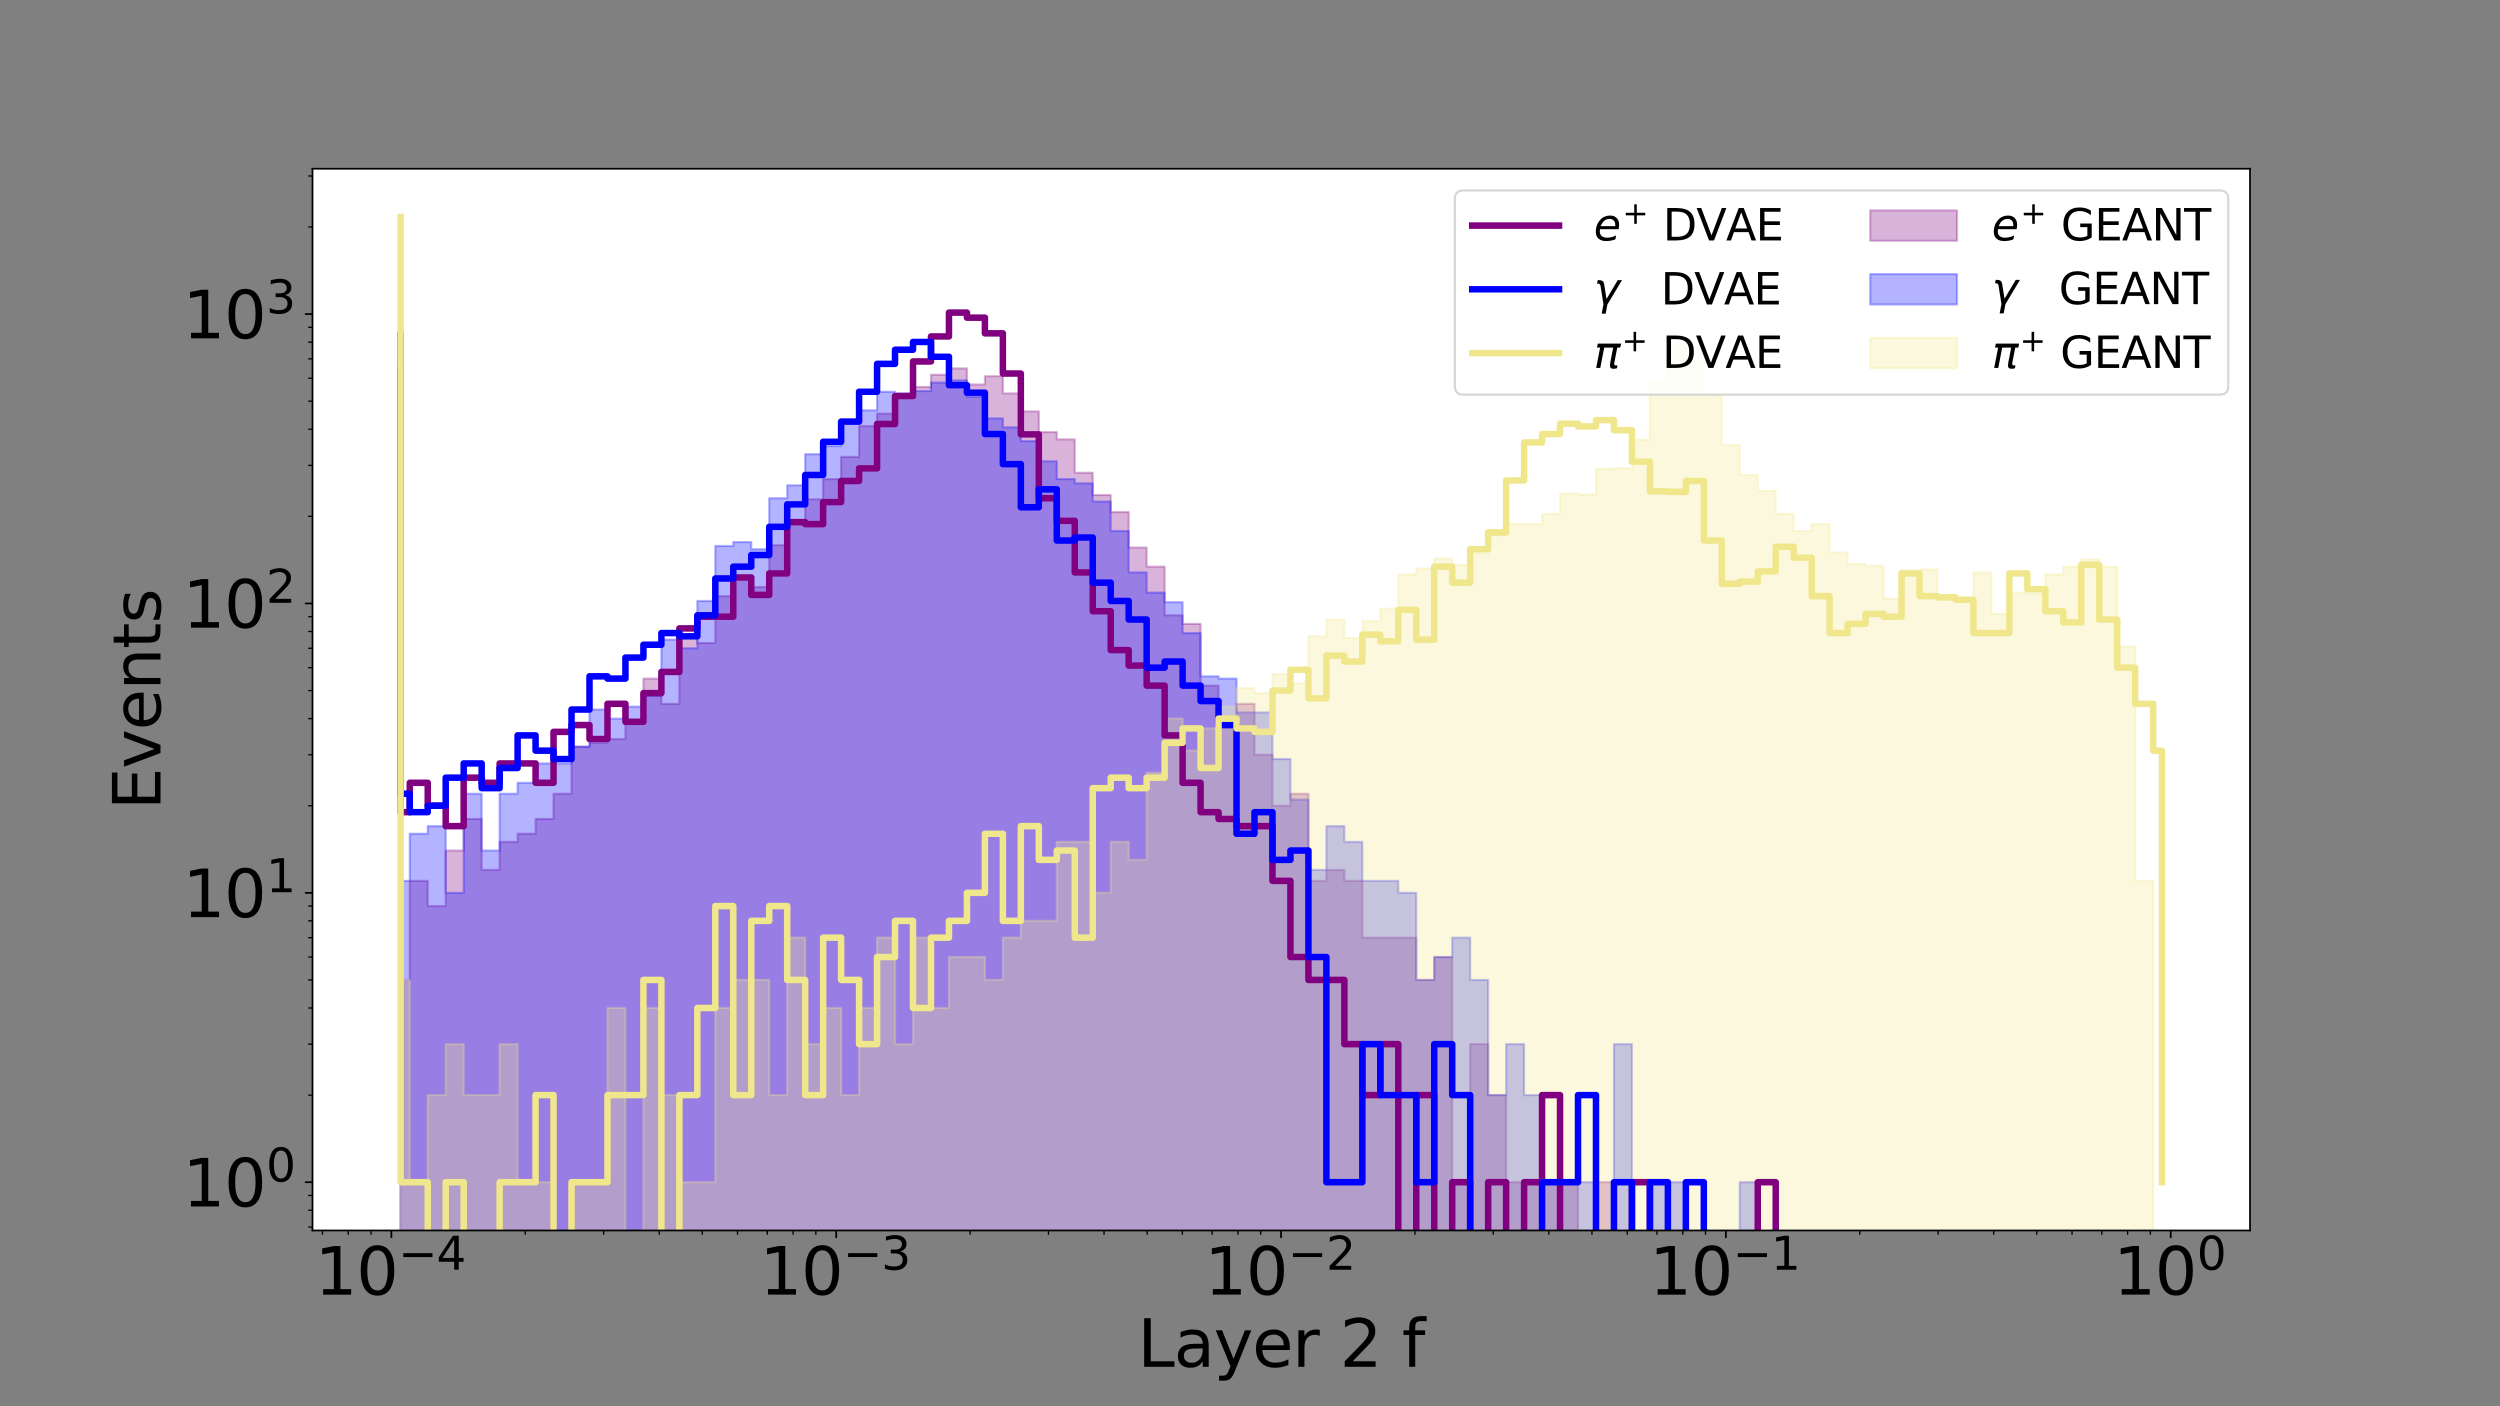 <?xml version="1.0" encoding="utf-8" standalone="no"?>
<!DOCTYPE svg PUBLIC "-//W3C//DTD SVG 1.1//EN"
  "http://www.w3.org/Graphics/SVG/1.1/DTD/svg11.dtd">
<svg height="648pt" version="1.1" viewBox="0 0 1152 648" width="1152pt" xmlns="http://www.w3.org/2000/svg" xmlns:xlink="http://www.w3.org/1999/xlink">
 <rect x="0" y="0" width="1152" height="648" fill="#808080" stroke="none"/>
 <defs>
  <style type="text/css">*{stroke-linecap:butt;stroke-linejoin:round;}</style>
 </defs>
 <g id="figure_1">
  <g id="patch_1">
   <path d="M 0 648 
L 1152 648 
L 1152 0 
L 0 0 
z
" style="fill:none;"/>
  </g>
  <g id="axes_1">
   <g id="patch_2">
    <path d="M 144 567 
L 1036.8 567 
L 1036.8 77.76 
L 144 77.76 
z
" style="fill:#ffffff;"/>
   </g>
   <g id="PolyCollection_1">
    <path clip-path="url(#p86a521b803)" d="M 184.582 133888.863 
L 184.582 208.062 
L 184.582 208.062 
L 184.582 451.558 
L 188.819 451.558 
L 188.819 405.898 
L 197.101 405.898 
L 197.101 417.519 
L 205.383 417.519 
L 205.383 391.932 
L 213.665 391.932 
L 213.665 377.379 
L 221.947 377.379 
L 221.947 400.859 
L 230.229 400.859 
L 230.229 387.937 
L 238.511 387.937 
L 238.511 384.2 
L 246.793 384.2 
L 246.793 377.379 
L 255.075 377.379 
L 255.075 365.758 
L 263.357 365.758 
L 263.357 344.059 
L 271.639 344.059 
L 271.639 342.277 
L 279.921 342.277 
L 279.921 340.548 
L 288.203 340.548 
L 288.203 332.603 
L 296.485 332.603 
L 296.485 312.695 
L 304.767 312.695 
L 304.767 324.316 
L 313.049 324.316 
L 313.049 292.462 
L 321.331 292.462 
L 321.331 296.299 
L 329.613 296.299 
L 329.613 274.699 
L 337.895 274.699 
L 337.895 266.085 
L 346.177 266.085 
L 346.177 270.486 
L 354.459 270.486 
L 354.459 251.218 
L 362.741 251.218 
L 362.741 241.209 
L 371.023 241.209 
L 371.023 230.092 
L 379.305 230.092 
L 379.305 220.769 
L 387.587 220.769 
L 387.587 210.534 
L 395.869 210.534 
L 395.869 196.363 
L 404.151 196.363 
L 404.151 190.587 
L 412.433 190.587 
L 412.433 182.045 
L 420.715 182.045 
L 420.715 178.307 
L 428.997 178.307 
L 428.997 172.694 
L 437.279 172.694 
L 437.279 169.766 
L 445.561 169.766 
L 445.561 177.181 
L 453.843 177.181 
L 453.843 173.355 
L 462.125 173.355 
L 462.125 181.278 
L 470.407 181.278 
L 470.407 189.573 
L 478.689 189.573 
L 478.689 199.11 
L 486.971 199.11 
L 486.971 202.464 
L 495.253 202.464 
L 495.253 217.831 
L 503.535 217.831 
L 503.535 228.103 
L 511.817 228.103 
L 511.817 235.941 
L 520.099 235.941 
L 520.099 252.322 
L 528.381 252.322 
L 528.381 261.125 
L 536.663 261.125 
L 536.663 283.535 
L 544.945 283.535 
L 544.945 287.485 
L 553.227 287.485 
L 553.227 315.943 
L 561.509 315.943 
L 561.509 332.603 
L 569.791 332.603 
L 569.791 324.316 
L 578.073 324.316 
L 578.073 347.796 
L 586.355 347.796 
L 586.355 371.277 
L 594.637 371.277 
L 594.637 365.758 
L 602.919 365.758 
L 602.919 405.898 
L 611.201 405.898 
L 611.201 400.859 
L 619.483 400.859 
L 619.483 405.898 
L 627.765 405.898 
L 627.765 432.073 
L 636.047 432.073 
L 636.047 432.073 
L 644.329 432.073 
L 644.329 432.073 
L 652.611 432.073 
L 652.611 451.558 
L 660.893 451.558 
L 660.893 441 
L 669.175 441 
L 669.175 544.762 
L 677.457 544.762 
L 677.457 481.141 
L 685.739 481.141 
L 685.739 504.621 
L 694.021 504.621 
L 694.021 544.762 
L 702.303 544.762 
L 702.303 544.762 
L 710.585 544.762 
L 710.585 544.762 
L 718.867 544.762 
L 718.867 544.762 
L 727.149 544.762 
L 727.149 133888.863 
L 735.431 133888.863 
L 735.431 544.762 
L 743.713 544.762 
L 743.713 133888.863 
L 751.995 133888.863 
L 751.995 133888.863 
L 760.277 133888.863 
L 760.277 133888.863 
L 768.559 133888.863 
L 768.559 133888.863 
L 776.841 133888.863 
L 776.841 133888.863 
L 785.123 133888.863 
L 785.123 133888.863 
L 793.405 133888.863 
L 793.405 133888.863 
L 801.687 133888.863 
L 801.687 133888.863 
L 809.969 133888.863 
L 809.969 133888.863 
L 818.251 133888.863 
L 818.251 133888.863 
L 826.533 133888.863 
L 826.533 133888.863 
L 834.815 133888.863 
L 834.815 133888.863 
L 843.097 133888.863 
L 843.097 133888.863 
L 851.379 133888.863 
L 851.379 133888.863 
L 859.661 133888.863 
L 859.661 133888.863 
L 867.943 133888.863 
L 867.943 133888.863 
L 876.225 133888.863 
L 876.225 133888.863 
L 884.507 133888.863 
L 884.507 133888.863 
L 892.789 133888.863 
L 892.789 133888.863 
L 901.071 133888.863 
L 901.071 133888.863 
L 909.353 133888.863 
L 909.353 133888.863 
L 917.635 133888.863 
L 917.635 133888.863 
L 925.917 133888.863 
L 925.917 133888.863 
L 934.199 133888.863 
L 934.199 133888.863 
L 942.481 133888.863 
L 942.481 133888.863 
L 950.763 133888.863 
L 950.763 133888.863 
L 959.045 133888.863 
L 959.045 133888.863 
L 967.327 133888.863 
L 967.327 133888.863 
L 975.609 133888.863 
L 975.609 133888.863 
L 983.891 133888.863 
L 983.891 133888.863 
L 992.173 133888.863 
L 992.173 133888.863 
L 996.218 133888.863 
L 996.218 133888.863 
L 996.218 133888.863 
L 996.218 133888.863 
L 996.218 133888.863 
L 996.218 133888.863 
L 996.218 133888.863 
L 992.173 133888.863 
L 992.173 133888.863 
L 983.891 133888.863 
L 983.891 133888.863 
L 975.609 133888.863 
L 975.609 133888.863 
L 967.327 133888.863 
L 967.327 133888.863 
L 959.045 133888.863 
L 959.045 133888.863 
L 950.763 133888.863 
L 950.763 133888.863 
L 942.481 133888.863 
L 942.481 133888.863 
L 934.199 133888.863 
L 934.199 133888.863 
L 925.917 133888.863 
L 925.917 133888.863 
L 917.635 133888.863 
L 917.635 133888.863 
L 909.353 133888.863 
L 909.353 133888.863 
L 901.071 133888.863 
L 901.071 133888.863 
L 892.789 133888.863 
L 892.789 133888.863 
L 884.507 133888.863 
L 884.507 133888.863 
L 876.225 133888.863 
L 876.225 133888.863 
L 867.943 133888.863 
L 867.943 133888.863 
L 859.661 133888.863 
L 859.661 133888.863 
L 851.379 133888.863 
L 851.379 133888.863 
L 843.097 133888.863 
L 843.097 133888.863 
L 834.815 133888.863 
L 834.815 133888.863 
L 826.533 133888.863 
L 826.533 133888.863 
L 818.251 133888.863 
L 818.251 133888.863 
L 809.969 133888.863 
L 809.969 133888.863 
L 801.687 133888.863 
L 801.687 133888.863 
L 793.405 133888.863 
L 793.405 133888.863 
L 785.123 133888.863 
L 785.123 133888.863 
L 776.841 133888.863 
L 776.841 133888.863 
L 768.559 133888.863 
L 768.559 133888.863 
L 760.277 133888.863 
L 760.277 133888.863 
L 751.995 133888.863 
L 751.995 133888.863 
L 743.713 133888.863 
L 743.713 133888.863 
L 735.431 133888.863 
L 735.431 133888.863 
L 727.149 133888.863 
L 727.149 133888.863 
L 718.867 133888.863 
L 718.867 133888.863 
L 710.585 133888.863 
L 710.585 133888.863 
L 702.303 133888.863 
L 702.303 133888.863 
L 694.021 133888.863 
L 694.021 133888.863 
L 685.739 133888.863 
L 685.739 133888.863 
L 677.457 133888.863 
L 677.457 133888.863 
L 669.175 133888.863 
L 669.175 133888.863 
L 660.893 133888.863 
L 660.893 133888.863 
L 652.611 133888.863 
L 652.611 133888.863 
L 644.329 133888.863 
L 644.329 133888.863 
L 636.047 133888.863 
L 636.047 133888.863 
L 627.765 133888.863 
L 627.765 133888.863 
L 619.483 133888.863 
L 619.483 133888.863 
L 611.201 133888.863 
L 611.201 133888.863 
L 602.919 133888.863 
L 602.919 133888.863 
L 594.637 133888.863 
L 594.637 133888.863 
L 586.355 133888.863 
L 586.355 133888.863 
L 578.073 133888.863 
L 578.073 133888.863 
L 569.791 133888.863 
L 569.791 133888.863 
L 561.509 133888.863 
L 561.509 133888.863 
L 553.227 133888.863 
L 553.227 133888.863 
L 544.945 133888.863 
L 544.945 133888.863 
L 536.663 133888.863 
L 536.663 133888.863 
L 528.381 133888.863 
L 528.381 133888.863 
L 520.099 133888.863 
L 520.099 133888.863 
L 511.817 133888.863 
L 511.817 133888.863 
L 503.535 133888.863 
L 503.535 133888.863 
L 495.253 133888.863 
L 495.253 133888.863 
L 486.971 133888.863 
L 486.971 133888.863 
L 478.689 133888.863 
L 478.689 133888.863 
L 470.407 133888.863 
L 470.407 133888.863 
L 462.125 133888.863 
L 462.125 133888.863 
L 453.843 133888.863 
L 453.843 133888.863 
L 445.561 133888.863 
L 445.561 133888.863 
L 437.279 133888.863 
L 437.279 133888.863 
L 428.997 133888.863 
L 428.997 133888.863 
L 420.715 133888.863 
L 420.715 133888.863 
L 412.433 133888.863 
L 412.433 133888.863 
L 404.151 133888.863 
L 404.151 133888.863 
L 395.869 133888.863 
L 395.869 133888.863 
L 387.587 133888.863 
L 387.587 133888.863 
L 379.305 133888.863 
L 379.305 133888.863 
L 371.023 133888.863 
L 371.023 133888.863 
L 362.741 133888.863 
L 362.741 133888.863 
L 354.459 133888.863 
L 354.459 133888.863 
L 346.177 133888.863 
L 346.177 133888.863 
L 337.895 133888.863 
L 337.895 133888.863 
L 329.613 133888.863 
L 329.613 133888.863 
L 321.331 133888.863 
L 321.331 133888.863 
L 313.049 133888.863 
L 313.049 133888.863 
L 304.767 133888.863 
L 304.767 133888.863 
L 296.485 133888.863 
L 296.485 133888.863 
L 288.203 133888.863 
L 288.203 133888.863 
L 279.921 133888.863 
L 279.921 133888.863 
L 271.639 133888.863 
L 271.639 133888.863 
L 263.357 133888.863 
L 263.357 133888.863 
L 255.075 133888.863 
L 255.075 133888.863 
L 246.793 133888.863 
L 246.793 133888.863 
L 238.511 133888.863 
L 238.511 133888.863 
L 230.229 133888.863 
L 230.229 133888.863 
L 221.947 133888.863 
L 221.947 133888.863 
L 213.665 133888.863 
L 213.665 133888.863 
L 205.383 133888.863 
L 205.383 133888.863 
L 197.101 133888.863 
L 197.101 133888.863 
L 188.819 133888.863 
L 188.819 133888.863 
L 184.582 133888.863 
L 184.582 133888.863 
L 184.582 133888.863 
z
" style="fill:#800080;fill-opacity:0.3;stroke:#800080;stroke-opacity:0.3;"/>
   </g>
   <g id="PolyCollection_2">
    <path clip-path="url(#p86a521b803)" d="M 184.582 133888.863 
L 184.582 214.646 
L 184.582 214.646 
L 184.582 405.898 
L 188.819 405.898 
L 188.819 384.2 
L 197.101 384.2 
L 197.101 380.689 
L 205.383 380.689 
L 205.383 411.418 
L 213.665 411.418 
L 213.665 365.758 
L 221.947 365.758 
L 221.947 391.932 
L 230.229 391.932 
L 230.229 365.758 
L 238.511 365.758 
L 238.511 360.719 
L 246.793 360.719 
L 246.793 351.792 
L 255.075 351.792 
L 255.075 351.792 
L 263.357 351.792 
L 263.357 344.059 
L 271.639 344.059 
L 271.639 326.948 
L 279.921 326.948 
L 279.921 331.137 
L 288.203 331.137 
L 288.203 325.617 
L 296.485 325.617 
L 296.485 320.578 
L 304.767 320.578 
L 304.767 294.733 
L 313.049 294.733 
L 313.049 298.729 
L 321.331 298.729 
L 321.331 276.927 
L 329.613 276.927 
L 329.613 251.584 
L 337.895 251.584 
L 337.895 249.78 
L 346.177 249.78 
L 346.177 253.069 
L 354.459 253.069 
L 354.459 229.588 
L 362.741 229.588 
L 362.741 223.637 
L 371.023 223.637 
L 371.023 209.285 
L 379.305 209.285 
L 379.305 205.525 
L 387.587 205.525 
L 387.587 194.418 
L 395.869 194.418 
L 395.869 189.073 
L 404.151 189.073 
L 404.151 180.521 
L 412.433 180.521 
L 412.433 181.278 
L 420.715 181.278 
L 420.715 180.199 
L 428.997 180.199 
L 428.997 176.275 
L 437.279 176.275 
L 437.279 175.285 
L 445.561 175.285 
L 445.561 182.822 
L 453.843 182.822 
L 453.843 192.802 
L 462.125 192.802 
L 462.125 196.93 
L 470.407 196.93 
L 470.407 203.254 
L 478.689 203.254 
L 478.689 212.553 
L 486.971 212.553 
L 486.971 220.769 
L 495.253 220.769 
L 495.253 222.739 
L 503.535 222.739 
L 503.535 231.112 
L 511.817 231.112 
L 511.817 244.682 
L 520.099 244.682 
L 520.099 263.778 
L 528.381 263.778 
L 528.381 273.083 
L 536.663 273.083 
L 536.663 277.497 
L 544.945 277.497 
L 544.945 291.724 
L 553.227 291.724 
L 553.227 311.651 
L 561.509 311.651 
L 561.509 312.695 
L 569.791 312.695 
L 569.791 328.311 
L 578.073 328.311 
L 578.073 328.311 
L 586.355 328.311 
L 586.355 349.76 
L 594.637 349.76 
L 594.637 368.452 
L 602.919 368.452 
L 602.919 400.859 
L 611.201 400.859 
L 611.201 380.689 
L 619.483 380.689 
L 619.483 387.937 
L 627.765 387.937 
L 627.765 405.898 
L 636.047 405.898 
L 636.047 405.898 
L 644.329 405.898 
L 644.329 411.418 
L 652.611 411.418 
L 652.611 451.558 
L 660.893 451.558 
L 660.893 441 
L 669.175 441 
L 669.175 432.073 
L 677.457 432.073 
L 677.457 451.558 
L 685.739 451.558 
L 685.739 504.621 
L 694.021 504.621 
L 694.021 481.141 
L 702.303 481.141 
L 702.303 504.621 
L 710.585 504.621 
L 710.585 544.762 
L 718.867 544.762 
L 718.867 544.762 
L 727.149 544.762 
L 727.149 544.762 
L 735.431 544.762 
L 735.431 133888.863 
L 743.713 133888.863 
L 743.713 481.141 
L 751.995 481.141 
L 751.995 133888.863 
L 760.277 133888.863 
L 760.277 544.762 
L 768.559 544.762 
L 768.559 544.762 
L 776.841 544.762 
L 776.841 133888.863 
L 785.123 133888.863 
L 785.123 133888.863 
L 793.405 133888.863 
L 793.405 133888.863 
L 801.687 133888.863 
L 801.687 544.762 
L 809.969 544.762 
L 809.969 133888.863 
L 818.251 133888.863 
L 818.251 133888.863 
L 826.533 133888.863 
L 826.533 133888.863 
L 834.815 133888.863 
L 834.815 133888.863 
L 843.097 133888.863 
L 843.097 133888.863 
L 851.379 133888.863 
L 851.379 133888.863 
L 859.661 133888.863 
L 859.661 133888.863 
L 867.943 133888.863 
L 867.943 133888.863 
L 876.225 133888.863 
L 876.225 133888.863 
L 884.507 133888.863 
L 884.507 133888.863 
L 892.789 133888.863 
L 892.789 133888.863 
L 901.071 133888.863 
L 901.071 133888.863 
L 909.353 133888.863 
L 909.353 133888.863 
L 917.635 133888.863 
L 917.635 133888.863 
L 925.917 133888.863 
L 925.917 133888.863 
L 934.199 133888.863 
L 934.199 133888.863 
L 942.481 133888.863 
L 942.481 133888.863 
L 950.763 133888.863 
L 950.763 133888.863 
L 959.045 133888.863 
L 959.045 133888.863 
L 967.327 133888.863 
L 967.327 133888.863 
L 975.609 133888.863 
L 975.609 133888.863 
L 983.891 133888.863 
L 983.891 133888.863 
L 992.173 133888.863 
L 992.173 133888.863 
L 996.218 133888.863 
L 996.218 133888.863 
L 996.218 133888.863 
L 996.218 133888.863 
L 996.218 133888.863 
L 996.218 133888.863 
L 996.218 133888.863 
L 992.173 133888.863 
L 992.173 133888.863 
L 983.891 133888.863 
L 983.891 133888.863 
L 975.609 133888.863 
L 975.609 133888.863 
L 967.327 133888.863 
L 967.327 133888.863 
L 959.045 133888.863 
L 959.045 133888.863 
L 950.763 133888.863 
L 950.763 133888.863 
L 942.481 133888.863 
L 942.481 133888.863 
L 934.199 133888.863 
L 934.199 133888.863 
L 925.917 133888.863 
L 925.917 133888.863 
L 917.635 133888.863 
L 917.635 133888.863 
L 909.353 133888.863 
L 909.353 133888.863 
L 901.071 133888.863 
L 901.071 133888.863 
L 892.789 133888.863 
L 892.789 133888.863 
L 884.507 133888.863 
L 884.507 133888.863 
L 876.225 133888.863 
L 876.225 133888.863 
L 867.943 133888.863 
L 867.943 133888.863 
L 859.661 133888.863 
L 859.661 133888.863 
L 851.379 133888.863 
L 851.379 133888.863 
L 843.097 133888.863 
L 843.097 133888.863 
L 834.815 133888.863 
L 834.815 133888.863 
L 826.533 133888.863 
L 826.533 133888.863 
L 818.251 133888.863 
L 818.251 133888.863 
L 809.969 133888.863 
L 809.969 133888.863 
L 801.687 133888.863 
L 801.687 133888.863 
L 793.405 133888.863 
L 793.405 133888.863 
L 785.123 133888.863 
L 785.123 133888.863 
L 776.841 133888.863 
L 776.841 133888.863 
L 768.559 133888.863 
L 768.559 133888.863 
L 760.277 133888.863 
L 760.277 133888.863 
L 751.995 133888.863 
L 751.995 133888.863 
L 743.713 133888.863 
L 743.713 133888.863 
L 735.431 133888.863 
L 735.431 133888.863 
L 727.149 133888.863 
L 727.149 133888.863 
L 718.867 133888.863 
L 718.867 133888.863 
L 710.585 133888.863 
L 710.585 133888.863 
L 702.303 133888.863 
L 702.303 133888.863 
L 694.021 133888.863 
L 694.021 133888.863 
L 685.739 133888.863 
L 685.739 133888.863 
L 677.457 133888.863 
L 677.457 133888.863 
L 669.175 133888.863 
L 669.175 133888.863 
L 660.893 133888.863 
L 660.893 133888.863 
L 652.611 133888.863 
L 652.611 133888.863 
L 644.329 133888.863 
L 644.329 133888.863 
L 636.047 133888.863 
L 636.047 133888.863 
L 627.765 133888.863 
L 627.765 133888.863 
L 619.483 133888.863 
L 619.483 133888.863 
L 611.201 133888.863 
L 611.201 133888.863 
L 602.919 133888.863 
L 602.919 133888.863 
L 594.637 133888.863 
L 594.637 133888.863 
L 586.355 133888.863 
L 586.355 133888.863 
L 578.073 133888.863 
L 578.073 133888.863 
L 569.791 133888.863 
L 569.791 133888.863 
L 561.509 133888.863 
L 561.509 133888.863 
L 553.227 133888.863 
L 553.227 133888.863 
L 544.945 133888.863 
L 544.945 133888.863 
L 536.663 133888.863 
L 536.663 133888.863 
L 528.381 133888.863 
L 528.381 133888.863 
L 520.099 133888.863 
L 520.099 133888.863 
L 511.817 133888.863 
L 511.817 133888.863 
L 503.535 133888.863 
L 503.535 133888.863 
L 495.253 133888.863 
L 495.253 133888.863 
L 486.971 133888.863 
L 486.971 133888.863 
L 478.689 133888.863 
L 478.689 133888.863 
L 470.407 133888.863 
L 470.407 133888.863 
L 462.125 133888.863 
L 462.125 133888.863 
L 453.843 133888.863 
L 453.843 133888.863 
L 445.561 133888.863 
L 445.561 133888.863 
L 437.279 133888.863 
L 437.279 133888.863 
L 428.997 133888.863 
L 428.997 133888.863 
L 420.715 133888.863 
L 420.715 133888.863 
L 412.433 133888.863 
L 412.433 133888.863 
L 404.151 133888.863 
L 404.151 133888.863 
L 395.869 133888.863 
L 395.869 133888.863 
L 387.587 133888.863 
L 387.587 133888.863 
L 379.305 133888.863 
L 379.305 133888.863 
L 371.023 133888.863 
L 371.023 133888.863 
L 362.741 133888.863 
L 362.741 133888.863 
L 354.459 133888.863 
L 354.459 133888.863 
L 346.177 133888.863 
L 346.177 133888.863 
L 337.895 133888.863 
L 337.895 133888.863 
L 329.613 133888.863 
L 329.613 133888.863 
L 321.331 133888.863 
L 321.331 133888.863 
L 313.049 133888.863 
L 313.049 133888.863 
L 304.767 133888.863 
L 304.767 133888.863 
L 296.485 133888.863 
L 296.485 133888.863 
L 288.203 133888.863 
L 288.203 133888.863 
L 279.921 133888.863 
L 279.921 133888.863 
L 271.639 133888.863 
L 271.639 133888.863 
L 263.357 133888.863 
L 263.357 133888.863 
L 255.075 133888.863 
L 255.075 133888.863 
L 246.793 133888.863 
L 246.793 133888.863 
L 238.511 133888.863 
L 238.511 133888.863 
L 230.229 133888.863 
L 230.229 133888.863 
L 221.947 133888.863 
L 221.947 133888.863 
L 213.665 133888.863 
L 213.665 133888.863 
L 205.383 133888.863 
L 205.383 133888.863 
L 197.101 133888.863 
L 197.101 133888.863 
L 188.819 133888.863 
L 188.819 133888.863 
L 184.582 133888.863 
L 184.582 133888.863 
L 184.582 133888.863 
z
" style="fill:#0000ff;fill-opacity:0.3;stroke:#0000ff;stroke-opacity:0.3;"/>
   </g>
   <g id="PolyCollection_3">
    <path clip-path="url(#p86a521b803)" d="M 184.582 133888.863 
L 184.582 331.137 
L 184.582 331.137 
L 184.582 451.558 
L 188.819 451.558 
L 188.819 544.762 
L 197.101 544.762 
L 197.101 504.621 
L 205.383 504.621 
L 205.383 481.141 
L 213.665 481.141 
L 213.665 504.621 
L 221.947 504.621 
L 221.947 504.621 
L 230.229 504.621 
L 230.229 481.141 
L 238.511 481.141 
L 238.511 544.762 
L 246.793 544.762 
L 246.793 544.762 
L 255.075 544.762 
L 255.075 133888.863 
L 263.357 133888.863 
L 263.357 544.762 
L 271.639 544.762 
L 271.639 544.762 
L 279.921 544.762 
L 279.921 464.481 
L 288.203 464.481 
L 288.203 133888.863 
L 296.485 133888.863 
L 296.485 464.481 
L 304.767 464.481 
L 304.767 504.621 
L 313.049 504.621 
L 313.049 544.762 
L 321.331 544.762 
L 321.331 544.762 
L 329.613 544.762 
L 329.613 464.481 
L 337.895 464.481 
L 337.895 451.558 
L 346.177 451.558 
L 346.177 451.558 
L 354.459 451.558 
L 354.459 504.621 
L 362.741 504.621 
L 362.741 432.073 
L 371.023 432.073 
L 371.023 481.141 
L 379.305 481.141 
L 379.305 464.481 
L 387.587 464.481 
L 387.587 504.621 
L 395.869 504.621 
L 395.869 464.481 
L 404.151 464.481 
L 404.151 432.073 
L 412.433 432.073 
L 412.433 481.141 
L 420.715 481.141 
L 420.715 432.073 
L 428.997 432.073 
L 428.997 464.481 
L 437.279 464.481 
L 437.279 441 
L 445.561 441 
L 445.561 441 
L 453.843 441 
L 453.843 451.558 
L 462.125 451.558 
L 462.125 432.073 
L 470.407 432.073 
L 470.407 424.34 
L 478.689 424.34 
L 478.689 424.34 
L 486.971 424.34 
L 486.971 387.937 
L 495.253 387.937 
L 495.253 387.937 
L 503.535 387.937 
L 503.535 411.418 
L 511.817 411.418 
L 511.817 387.937 
L 520.099 387.937 
L 520.099 396.224 
L 528.381 396.224 
L 528.381 356.083 
L 536.663 356.083 
L 536.663 331.137 
L 544.945 331.137 
L 544.945 345.898 
L 553.227 345.898 
L 553.227 335.651 
L 561.509 335.651 
L 561.509 325.617 
L 569.791 325.617 
L 569.791 317.067 
L 578.073 317.067 
L 578.073 319.384 
L 586.355 319.384 
L 586.355 310.626 
L 594.637 310.626 
L 594.637 314.84 
L 602.919 314.84 
L 602.919 293.209 
L 611.201 293.209 
L 611.201 285.477 
L 619.483 285.477 
L 619.483 293.966 
L 627.765 293.966 
L 627.765 286.138 
L 636.047 286.138 
L 636.047 280.438 
L 644.329 280.438 
L 644.329 264.69 
L 652.611 264.69 
L 652.611 261.996 
L 660.893 261.996 
L 660.893 257.36 
L 669.175 257.36 
L 669.175 260.267 
L 677.457 260.267 
L 677.457 254.98 
L 685.739 254.98 
L 685.739 246.667 
L 694.021 246.667 
L 694.021 241.516 
L 702.303 241.516 
L 702.303 241.516 
L 710.585 241.516 
L 710.585 236.786 
L 718.867 236.786 
L 718.867 227.375 
L 727.149 227.375 
L 727.149 227.859 
L 735.431 227.859 
L 735.431 216.018 
L 743.713 216.018 
L 743.713 215.82 
L 751.995 215.82 
L 751.995 202.621 
L 760.277 202.621 
L 760.277 176.175 
L 768.559 176.175 
L 768.559 158.454 
L 776.841 158.454 
L 776.841 166.555 
L 785.123 166.555 
L 785.123 181.934 
L 793.405 181.934 
L 793.405 205.031 
L 801.687 205.031 
L 801.687 218.863 
L 809.969 218.863 
L 809.969 226.181 
L 818.251 226.181 
L 818.251 236.786 
L 826.533 236.786 
L 826.533 244.682 
L 834.815 244.682 
L 834.815 241.516 
L 843.097 241.516 
L 843.097 254.593 
L 851.379 254.593 
L 851.379 259.843 
L 859.661 259.843 
L 859.661 260.694 
L 867.943 260.694 
L 867.943 275.802 
L 876.225 275.802 
L 876.225 262.88 
L 884.507 262.88 
L 884.507 262.436 
L 892.789 262.436 
L 892.789 274.699 
L 901.071 274.699 
L 901.071 275.802 
L 909.353 275.802 
L 909.353 263.778 
L 917.635 263.778 
L 917.635 282.902 
L 925.917 282.902 
L 925.917 273.083 
L 934.199 273.083 
L 934.199 273.617 
L 942.481 273.617 
L 942.481 264.69 
L 950.763 264.69 
L 950.763 261.125 
L 959.045 261.125 
L 959.045 257.767 
L 967.327 257.767 
L 967.327 261.125 
L 975.609 261.125 
L 975.609 297.907 
L 983.891 297.907 
L 983.891 405.898 
L 992.173 405.898 
L 992.173 133888.863 
L 996.218 133888.863 
L 996.218 133888.863 
L 996.218 133888.863 
L 996.218 133888.863 
L 996.218 133888.863 
L 996.218 133888.863 
L 996.218 133888.863 
L 992.173 133888.863 
L 992.173 133888.863 
L 983.891 133888.863 
L 983.891 133888.863 
L 975.609 133888.863 
L 975.609 133888.863 
L 967.327 133888.863 
L 967.327 133888.863 
L 959.045 133888.863 
L 959.045 133888.863 
L 950.763 133888.863 
L 950.763 133888.863 
L 942.481 133888.863 
L 942.481 133888.863 
L 934.199 133888.863 
L 934.199 133888.863 
L 925.917 133888.863 
L 925.917 133888.863 
L 917.635 133888.863 
L 917.635 133888.863 
L 909.353 133888.863 
L 909.353 133888.863 
L 901.071 133888.863 
L 901.071 133888.863 
L 892.789 133888.863 
L 892.789 133888.863 
L 884.507 133888.863 
L 884.507 133888.863 
L 876.225 133888.863 
L 876.225 133888.863 
L 867.943 133888.863 
L 867.943 133888.863 
L 859.661 133888.863 
L 859.661 133888.863 
L 851.379 133888.863 
L 851.379 133888.863 
L 843.097 133888.863 
L 843.097 133888.863 
L 834.815 133888.863 
L 834.815 133888.863 
L 826.533 133888.863 
L 826.533 133888.863 
L 818.251 133888.863 
L 818.251 133888.863 
L 809.969 133888.863 
L 809.969 133888.863 
L 801.687 133888.863 
L 801.687 133888.863 
L 793.405 133888.863 
L 793.405 133888.863 
L 785.123 133888.863 
L 785.123 133888.863 
L 776.841 133888.863 
L 776.841 133888.863 
L 768.559 133888.863 
L 768.559 133888.863 
L 760.277 133888.863 
L 760.277 133888.863 
L 751.995 133888.863 
L 751.995 133888.863 
L 743.713 133888.863 
L 743.713 133888.863 
L 735.431 133888.863 
L 735.431 133888.863 
L 727.149 133888.863 
L 727.149 133888.863 
L 718.867 133888.863 
L 718.867 133888.863 
L 710.585 133888.863 
L 710.585 133888.863 
L 702.303 133888.863 
L 702.303 133888.863 
L 694.021 133888.863 
L 694.021 133888.863 
L 685.739 133888.863 
L 685.739 133888.863 
L 677.457 133888.863 
L 677.457 133888.863 
L 669.175 133888.863 
L 669.175 133888.863 
L 660.893 133888.863 
L 660.893 133888.863 
L 652.611 133888.863 
L 652.611 133888.863 
L 644.329 133888.863 
L 644.329 133888.863 
L 636.047 133888.863 
L 636.047 133888.863 
L 627.765 133888.863 
L 627.765 133888.863 
L 619.483 133888.863 
L 619.483 133888.863 
L 611.201 133888.863 
L 611.201 133888.863 
L 602.919 133888.863 
L 602.919 133888.863 
L 594.637 133888.863 
L 594.637 133888.863 
L 586.355 133888.863 
L 586.355 133888.863 
L 578.073 133888.863 
L 578.073 133888.863 
L 569.791 133888.863 
L 569.791 133888.863 
L 561.509 133888.863 
L 561.509 133888.863 
L 553.227 133888.863 
L 553.227 133888.863 
L 544.945 133888.863 
L 544.945 133888.863 
L 536.663 133888.863 
L 536.663 133888.863 
L 528.381 133888.863 
L 528.381 133888.863 
L 520.099 133888.863 
L 520.099 133888.863 
L 511.817 133888.863 
L 511.817 133888.863 
L 503.535 133888.863 
L 503.535 133888.863 
L 495.253 133888.863 
L 495.253 133888.863 
L 486.971 133888.863 
L 486.971 133888.863 
L 478.689 133888.863 
L 478.689 133888.863 
L 470.407 133888.863 
L 470.407 133888.863 
L 462.125 133888.863 
L 462.125 133888.863 
L 453.843 133888.863 
L 453.843 133888.863 
L 445.561 133888.863 
L 445.561 133888.863 
L 437.279 133888.863 
L 437.279 133888.863 
L 428.997 133888.863 
L 428.997 133888.863 
L 420.715 133888.863 
L 420.715 133888.863 
L 412.433 133888.863 
L 412.433 133888.863 
L 404.151 133888.863 
L 404.151 133888.863 
L 395.869 133888.863 
L 395.869 133888.863 
L 387.587 133888.863 
L 387.587 133888.863 
L 379.305 133888.863 
L 379.305 133888.863 
L 371.023 133888.863 
L 371.023 133888.863 
L 362.741 133888.863 
L 362.741 133888.863 
L 354.459 133888.863 
L 354.459 133888.863 
L 346.177 133888.863 
L 346.177 133888.863 
L 337.895 133888.863 
L 337.895 133888.863 
L 329.613 133888.863 
L 329.613 133888.863 
L 321.331 133888.863 
L 321.331 133888.863 
L 313.049 133888.863 
L 313.049 133888.863 
L 304.767 133888.863 
L 304.767 133888.863 
L 296.485 133888.863 
L 296.485 133888.863 
L 288.203 133888.863 
L 288.203 133888.863 
L 279.921 133888.863 
L 279.921 133888.863 
L 271.639 133888.863 
L 271.639 133888.863 
L 263.357 133888.863 
L 263.357 133888.863 
L 255.075 133888.863 
L 255.075 133888.863 
L 246.793 133888.863 
L 246.793 133888.863 
L 238.511 133888.863 
L 238.511 133888.863 
L 230.229 133888.863 
L 230.229 133888.863 
L 221.947 133888.863 
L 221.947 133888.863 
L 213.665 133888.863 
L 213.665 133888.863 
L 205.383 133888.863 
L 205.383 133888.863 
L 197.101 133888.863 
L 197.101 133888.863 
L 188.819 133888.863 
L 188.819 133888.863 
L 184.582 133888.863 
L 184.582 133888.863 
L 184.582 133888.863 
z
" style="fill:#f0e68c;fill-opacity:0.3;stroke:#f0e68c;stroke-opacity:0.3;"/>
   </g>
   <g id="matplotlib.axis_1">
    <g id="xtick_1">
     <g id="line2d_1">
      <defs>
       <path d="M 0 0 
L 0 3.5 
" id="m63006208d4" style="stroke:#000000;stroke-width:0.8;"/>
      </defs>
      <g>
       <use style="stroke:#000000;stroke-width:0.8;" x="180.345" xlink:href="#m63006208d4" y="567"/>
      </g>
     </g>
     <g id="text_1">
      <!-- $\mathdefault{10^{-4}}$ -->
      <g transform="translate(145.095 596.795)scale(0.3 -0.3)">
       <defs>
        <path d="M 794 531 
L 1825 531 
L 1825 4091 
L 703 3866 
L 703 4441 
L 1819 4666 
L 2450 4666 
L 2450 531 
L 3481 531 
L 3481 0 
L 794 0 
L 794 531 
z
" id="DejaVuSans-31" transform="scale(0.016)"/>
        <path d="M 2034 4250 
Q 1547 4250 1301 3770 
Q 1056 3291 1056 2328 
Q 1056 1369 1301 889 
Q 1547 409 2034 409 
Q 2525 409 2770 889 
Q 3016 1369 3016 2328 
Q 3016 3291 2770 3770 
Q 2525 4250 2034 4250 
z
M 2034 4750 
Q 2819 4750 3233 4129 
Q 3647 3509 3647 2328 
Q 3647 1150 3233 529 
Q 2819 -91 2034 -91 
Q 1250 -91 836 529 
Q 422 1150 422 2328 
Q 422 3509 836 4129 
Q 1250 4750 2034 4750 
z
" id="DejaVuSans-30" transform="scale(0.016)"/>
        <path d="M 678 2272 
L 4684 2272 
L 4684 1741 
L 678 1741 
L 678 2272 
z
" id="DejaVuSans-2212" transform="scale(0.016)"/>
        <path d="M 2419 4116 
L 825 1625 
L 2419 1625 
L 2419 4116 
z
M 2253 4666 
L 3047 4666 
L 3047 1625 
L 3713 1625 
L 3713 1100 
L 3047 1100 
L 3047 0 
L 2419 0 
L 2419 1100 
L 313 1100 
L 313 1709 
L 2253 4666 
z
" id="DejaVuSans-34" transform="scale(0.016)"/>
       </defs>
       <use transform="translate(0 0.684)" xlink:href="#DejaVuSans-31"/>
       <use transform="translate(63.623 0.684)" xlink:href="#DejaVuSans-30"/>
       <use transform="translate(128.203 38.966)scale(0.7)" xlink:href="#DejaVuSans-2212"/>
       <use transform="translate(186.855 38.966)scale(0.7)" xlink:href="#DejaVuSans-34"/>
      </g>
     </g>
    </g>
    <g id="xtick_2">
     <g id="line2d_2">
      <g>
       <use style="stroke:#000000;stroke-width:0.8;" x="385.324" xlink:href="#m63006208d4" y="567"/>
      </g>
     </g>
     <g id="text_2">
      <!-- $\mathdefault{10^{-3}}$ -->
      <g transform="translate(350.074 596.795)scale(0.3 -0.3)">
       <defs>
        <path d="M 2597 2516 
Q 3050 2419 3304 2112 
Q 3559 1806 3559 1356 
Q 3559 666 3084 287 
Q 2609 -91 1734 -91 
Q 1441 -91 1130 -33 
Q 819 25 488 141 
L 488 750 
Q 750 597 1062 519 
Q 1375 441 1716 441 
Q 2309 441 2620 675 
Q 2931 909 2931 1356 
Q 2931 1769 2642 2001 
Q 2353 2234 1838 2234 
L 1294 2234 
L 1294 2753 
L 1863 2753 
Q 2328 2753 2575 2939 
Q 2822 3125 2822 3475 
Q 2822 3834 2567 4026 
Q 2313 4219 1838 4219 
Q 1578 4219 1281 4162 
Q 984 4106 628 3988 
L 628 4550 
Q 988 4650 1302 4700 
Q 1616 4750 1894 4750 
Q 2613 4750 3031 4423 
Q 3450 4097 3450 3541 
Q 3450 3153 3228 2886 
Q 3006 2619 2597 2516 
z
" id="DejaVuSans-33" transform="scale(0.016)"/>
       </defs>
       <use transform="translate(0 0.766)" xlink:href="#DejaVuSans-31"/>
       <use transform="translate(63.623 0.766)" xlink:href="#DejaVuSans-30"/>
       <use transform="translate(128.203 39.047)scale(0.7)" xlink:href="#DejaVuSans-2212"/>
       <use transform="translate(186.855 39.047)scale(0.7)" xlink:href="#DejaVuSans-33"/>
      </g>
     </g>
    </g>
    <g id="xtick_3">
     <g id="line2d_3">
      <g>
       <use style="stroke:#000000;stroke-width:0.8;" x="590.304" xlink:href="#m63006208d4" y="567"/>
      </g>
     </g>
     <g id="text_3">
      <!-- $\mathdefault{10^{-2}}$ -->
      <g transform="translate(555.054 596.795)scale(0.3 -0.3)">
       <defs>
        <path d="M 1228 531 
L 3431 531 
L 3431 0 
L 469 0 
L 469 531 
Q 828 903 1448 1529 
Q 2069 2156 2228 2338 
Q 2531 2678 2651 2914 
Q 2772 3150 2772 3378 
Q 2772 3750 2511 3984 
Q 2250 4219 1831 4219 
Q 1534 4219 1204 4116 
Q 875 4013 500 3803 
L 500 4441 
Q 881 4594 1212 4672 
Q 1544 4750 1819 4750 
Q 2544 4750 2975 4387 
Q 3406 4025 3406 3419 
Q 3406 3131 3298 2873 
Q 3191 2616 2906 2266 
Q 2828 2175 2409 1742 
Q 1991 1309 1228 531 
z
" id="DejaVuSans-32" transform="scale(0.016)"/>
       </defs>
       <use transform="translate(0 0.766)" xlink:href="#DejaVuSans-31"/>
       <use transform="translate(63.623 0.766)" xlink:href="#DejaVuSans-30"/>
       <use transform="translate(128.203 39.047)scale(0.7)" xlink:href="#DejaVuSans-2212"/>
       <use transform="translate(186.855 39.047)scale(0.7)" xlink:href="#DejaVuSans-32"/>
      </g>
     </g>
    </g>
    <g id="xtick_4">
     <g id="line2d_4">
      <g>
       <use style="stroke:#000000;stroke-width:0.8;" x="795.283" xlink:href="#m63006208d4" y="567"/>
      </g>
     </g>
     <g id="text_4">
      <!-- $\mathdefault{10^{-1}}$ -->
      <g transform="translate(760.033 596.795)scale(0.3 -0.3)">
       <use transform="translate(0 0.684)" xlink:href="#DejaVuSans-31"/>
       <use transform="translate(63.623 0.684)" xlink:href="#DejaVuSans-30"/>
       <use transform="translate(128.203 38.966)scale(0.7)" xlink:href="#DejaVuSans-2212"/>
       <use transform="translate(186.855 38.966)scale(0.7)" xlink:href="#DejaVuSans-31"/>
      </g>
     </g>
    </g>
    <g id="xtick_5">
     <g id="line2d_5">
      <g>
       <use style="stroke:#000000;stroke-width:0.8;" x="1000.263" xlink:href="#m63006208d4" y="567"/>
      </g>
     </g>
     <g id="text_5">
      <!-- $\mathdefault{10^{0}}$ -->
      <g transform="translate(973.863 596.795)scale(0.3 -0.3)">
       <use transform="translate(0 0.766)" xlink:href="#DejaVuSans-31"/>
       <use transform="translate(63.623 0.766)" xlink:href="#DejaVuSans-30"/>
       <use transform="translate(128.203 39.047)scale(0.7)" xlink:href="#DejaVuSans-30"/>
      </g>
     </g>
    </g>
    <g id="xtick_6">
     <g id="line2d_6">
      <defs>
       <path d="M 0 0 
L 0 2 
" id="m5cb3dc7d57" style="stroke:#000000;stroke-width:0.6;"/>
      </defs>
      <g>
       <use style="stroke:#000000;stroke-width:0.6;" x="148.593" xlink:href="#m5cb3dc7d57" y="567"/>
      </g>
     </g>
    </g>
    <g id="xtick_7">
     <g id="line2d_7">
      <g>
       <use style="stroke:#000000;stroke-width:0.6;" x="160.48" xlink:href="#m5cb3dc7d57" y="567"/>
      </g>
     </g>
    </g>
    <g id="xtick_8">
     <g id="line2d_8">
      <g>
       <use style="stroke:#000000;stroke-width:0.6;" x="170.965" xlink:href="#m5cb3dc7d57" y="567"/>
      </g>
     </g>
    </g>
    <g id="xtick_9">
     <g id="line2d_9">
      <g>
       <use style="stroke:#000000;stroke-width:0.6;" x="242.05" xlink:href="#m5cb3dc7d57" y="567"/>
      </g>
     </g>
    </g>
    <g id="xtick_10">
     <g id="line2d_10">
      <g>
       <use style="stroke:#000000;stroke-width:0.6;" x="278.145" xlink:href="#m5cb3dc7d57" y="567"/>
      </g>
     </g>
    </g>
    <g id="xtick_11">
     <g id="line2d_11">
      <g>
       <use style="stroke:#000000;stroke-width:0.6;" x="303.755" xlink:href="#m5cb3dc7d57" y="567"/>
      </g>
     </g>
    </g>
    <g id="xtick_12">
     <g id="line2d_12">
      <g>
       <use style="stroke:#000000;stroke-width:0.6;" x="323.619" xlink:href="#m5cb3dc7d57" y="567"/>
      </g>
     </g>
    </g>
    <g id="xtick_13">
     <g id="line2d_13">
      <g>
       <use style="stroke:#000000;stroke-width:0.6;" x="339.85" xlink:href="#m5cb3dc7d57" y="567"/>
      </g>
     </g>
    </g>
    <g id="xtick_14">
     <g id="line2d_14">
      <g>
       <use style="stroke:#000000;stroke-width:0.6;" x="353.572" xlink:href="#m5cb3dc7d57" y="567"/>
      </g>
     </g>
    </g>
    <g id="xtick_15">
     <g id="line2d_15">
      <g>
       <use style="stroke:#000000;stroke-width:0.6;" x="365.46" xlink:href="#m5cb3dc7d57" y="567"/>
      </g>
     </g>
    </g>
    <g id="xtick_16">
     <g id="line2d_16">
      <g>
       <use style="stroke:#000000;stroke-width:0.6;" x="375.945" xlink:href="#m5cb3dc7d57" y="567"/>
      </g>
     </g>
    </g>
    <g id="xtick_17">
     <g id="line2d_17">
      <g>
       <use style="stroke:#000000;stroke-width:0.6;" x="447.029" xlink:href="#m5cb3dc7d57" y="567"/>
      </g>
     </g>
    </g>
    <g id="xtick_18">
     <g id="line2d_18">
      <g>
       <use style="stroke:#000000;stroke-width:0.6;" x="483.124" xlink:href="#m5cb3dc7d57" y="567"/>
      </g>
     </g>
    </g>
    <g id="xtick_19">
     <g id="line2d_19">
      <g>
       <use style="stroke:#000000;stroke-width:0.6;" x="508.734" xlink:href="#m5cb3dc7d57" y="567"/>
      </g>
     </g>
    </g>
    <g id="xtick_20">
     <g id="line2d_20">
      <g>
       <use style="stroke:#000000;stroke-width:0.6;" x="528.599" xlink:href="#m5cb3dc7d57" y="567"/>
      </g>
     </g>
    </g>
    <g id="xtick_21">
     <g id="line2d_21">
      <g>
       <use style="stroke:#000000;stroke-width:0.6;" x="544.829" xlink:href="#m5cb3dc7d57" y="567"/>
      </g>
     </g>
    </g>
    <g id="xtick_22">
     <g id="line2d_22">
      <g>
       <use style="stroke:#000000;stroke-width:0.6;" x="558.552" xlink:href="#m5cb3dc7d57" y="567"/>
      </g>
     </g>
    </g>
    <g id="xtick_23">
     <g id="line2d_23">
      <g>
       <use style="stroke:#000000;stroke-width:0.6;" x="570.439" xlink:href="#m5cb3dc7d57" y="567"/>
      </g>
     </g>
    </g>
    <g id="xtick_24">
     <g id="line2d_24">
      <g>
       <use style="stroke:#000000;stroke-width:0.6;" x="580.924" xlink:href="#m5cb3dc7d57" y="567"/>
      </g>
     </g>
    </g>
    <g id="xtick_25">
     <g id="line2d_25">
      <g>
       <use style="stroke:#000000;stroke-width:0.6;" x="652.009" xlink:href="#m5cb3dc7d57" y="567"/>
      </g>
     </g>
    </g>
    <g id="xtick_26">
     <g id="line2d_26">
      <g>
       <use style="stroke:#000000;stroke-width:0.6;" x="688.104" xlink:href="#m5cb3dc7d57" y="567"/>
      </g>
     </g>
    </g>
    <g id="xtick_27">
     <g id="line2d_27">
      <g>
       <use style="stroke:#000000;stroke-width:0.6;" x="713.714" xlink:href="#m5cb3dc7d57" y="567"/>
      </g>
     </g>
    </g>
    <g id="xtick_28">
     <g id="line2d_28">
      <g>
       <use style="stroke:#000000;stroke-width:0.6;" x="733.578" xlink:href="#m5cb3dc7d57" y="567"/>
      </g>
     </g>
    </g>
    <g id="xtick_29">
     <g id="line2d_29">
      <g>
       <use style="stroke:#000000;stroke-width:0.6;" x="749.809" xlink:href="#m5cb3dc7d57" y="567"/>
      </g>
     </g>
    </g>
    <g id="xtick_30">
     <g id="line2d_30">
      <g>
       <use style="stroke:#000000;stroke-width:0.6;" x="763.532" xlink:href="#m5cb3dc7d57" y="567"/>
      </g>
     </g>
    </g>
    <g id="xtick_31">
     <g id="line2d_31">
      <g>
       <use style="stroke:#000000;stroke-width:0.6;" x="775.419" xlink:href="#m5cb3dc7d57" y="567"/>
      </g>
     </g>
    </g>
    <g id="xtick_32">
     <g id="line2d_32">
      <g>
       <use style="stroke:#000000;stroke-width:0.6;" x="785.904" xlink:href="#m5cb3dc7d57" y="567"/>
      </g>
     </g>
    </g>
    <g id="xtick_33">
     <g id="line2d_33">
      <g>
       <use style="stroke:#000000;stroke-width:0.6;" x="856.988" xlink:href="#m5cb3dc7d57" y="567"/>
      </g>
     </g>
    </g>
    <g id="xtick_34">
     <g id="line2d_34">
      <g>
       <use style="stroke:#000000;stroke-width:0.6;" x="893.083" xlink:href="#m5cb3dc7d57" y="567"/>
      </g>
     </g>
    </g>
    <g id="xtick_35">
     <g id="line2d_35">
      <g>
       <use style="stroke:#000000;stroke-width:0.6;" x="918.693" xlink:href="#m5cb3dc7d57" y="567"/>
      </g>
     </g>
    </g>
    <g id="xtick_36">
     <g id="line2d_36">
      <g>
       <use style="stroke:#000000;stroke-width:0.6;" x="938.558" xlink:href="#m5cb3dc7d57" y="567"/>
      </g>
     </g>
    </g>
    <g id="xtick_37">
     <g id="line2d_37">
      <g>
       <use style="stroke:#000000;stroke-width:0.6;" x="954.788" xlink:href="#m5cb3dc7d57" y="567"/>
      </g>
     </g>
    </g>
    <g id="xtick_38">
     <g id="line2d_38">
      <g>
       <use style="stroke:#000000;stroke-width:0.6;" x="968.511" xlink:href="#m5cb3dc7d57" y="567"/>
      </g>
     </g>
    </g>
    <g id="xtick_39">
     <g id="line2d_39">
      <g>
       <use style="stroke:#000000;stroke-width:0.6;" x="980.398" xlink:href="#m5cb3dc7d57" y="567"/>
      </g>
     </g>
    </g>
    <g id="xtick_40">
     <g id="line2d_40">
      <g>
       <use style="stroke:#000000;stroke-width:0.6;" x="990.884" xlink:href="#m5cb3dc7d57" y="567"/>
      </g>
     </g>
    </g>
    <g id="text_6">
     <!-- Layer 2 f -->
     <g transform="translate(524.217 629.83)scale(0.3 -0.3)">
      <defs>
       <path d="M 628 4666 
L 1259 4666 
L 1259 531 
L 3531 531 
L 3531 0 
L 628 0 
L 628 4666 
z
" id="DejaVuSans-4c" transform="scale(0.016)"/>
       <path d="M 2194 1759 
Q 1497 1759 1228 1600 
Q 959 1441 959 1056 
Q 959 750 1161 570 
Q 1363 391 1709 391 
Q 2188 391 2477 730 
Q 2766 1069 2766 1631 
L 2766 1759 
L 2194 1759 
z
M 3341 1997 
L 3341 0 
L 2766 0 
L 2766 531 
Q 2569 213 2275 61 
Q 1981 -91 1556 -91 
Q 1019 -91 701 211 
Q 384 513 384 1019 
Q 384 1609 779 1909 
Q 1175 2209 1959 2209 
L 2766 2209 
L 2766 2266 
Q 2766 2663 2505 2880 
Q 2244 3097 1772 3097 
Q 1472 3097 1187 3025 
Q 903 2953 641 2809 
L 641 3341 
Q 956 3463 1253 3523 
Q 1550 3584 1831 3584 
Q 2591 3584 2966 3190 
Q 3341 2797 3341 1997 
z
" id="DejaVuSans-61" transform="scale(0.016)"/>
       <path d="M 2059 -325 
Q 1816 -950 1584 -1140 
Q 1353 -1331 966 -1331 
L 506 -1331 
L 506 -850 
L 844 -850 
Q 1081 -850 1212 -737 
Q 1344 -625 1503 -206 
L 1606 56 
L 191 3500 
L 800 3500 
L 1894 763 
L 2988 3500 
L 3597 3500 
L 2059 -325 
z
" id="DejaVuSans-79" transform="scale(0.016)"/>
       <path d="M 3597 1894 
L 3597 1613 
L 953 1613 
Q 991 1019 1311 708 
Q 1631 397 2203 397 
Q 2534 397 2845 478 
Q 3156 559 3463 722 
L 3463 178 
Q 3153 47 2828 -22 
Q 2503 -91 2169 -91 
Q 1331 -91 842 396 
Q 353 884 353 1716 
Q 353 2575 817 3079 
Q 1281 3584 2069 3584 
Q 2775 3584 3186 3129 
Q 3597 2675 3597 1894 
z
M 3022 2063 
Q 3016 2534 2758 2815 
Q 2500 3097 2075 3097 
Q 1594 3097 1305 2825 
Q 1016 2553 972 2059 
L 3022 2063 
z
" id="DejaVuSans-65" transform="scale(0.016)"/>
       <path d="M 2631 2963 
Q 2534 3019 2420 3045 
Q 2306 3072 2169 3072 
Q 1681 3072 1420 2755 
Q 1159 2438 1159 1844 
L 1159 0 
L 581 0 
L 581 3500 
L 1159 3500 
L 1159 2956 
Q 1341 3275 1631 3429 
Q 1922 3584 2338 3584 
Q 2397 3584 2469 3576 
Q 2541 3569 2628 3553 
L 2631 2963 
z
" id="DejaVuSans-72" transform="scale(0.016)"/>
       <path id="DejaVuSans-20" transform="scale(0.016)"/>
       <path d="M 2375 4863 
L 2375 4384 
L 1825 4384 
Q 1516 4384 1395 4259 
Q 1275 4134 1275 3809 
L 1275 3500 
L 2222 3500 
L 2222 3053 
L 1275 3053 
L 1275 0 
L 697 0 
L 697 3053 
L 147 3053 
L 147 3500 
L 697 3500 
L 697 3744 
Q 697 4328 969 4595 
Q 1241 4863 1831 4863 
L 2375 4863 
z
" id="DejaVuSans-66" transform="scale(0.016)"/>
      </defs>
      <use xlink:href="#DejaVuSans-4c"/>
      <use x="55.713" xlink:href="#DejaVuSans-61"/>
      <use x="116.992" xlink:href="#DejaVuSans-79"/>
      <use x="176.172" xlink:href="#DejaVuSans-65"/>
      <use x="237.695" xlink:href="#DejaVuSans-72"/>
      <use x="278.809" xlink:href="#DejaVuSans-20"/>
      <use x="310.596" xlink:href="#DejaVuSans-32"/>
      <use x="374.219" xlink:href="#DejaVuSans-20"/>
      <use x="406.006" xlink:href="#DejaVuSans-66"/>
     </g>
    </g>
   </g>
   <g id="matplotlib.axis_2">
    <g id="ytick_1">
     <g id="line2d_41">
      <defs>
       <path d="M 0 0 
L -3.5 0 
" id="mb70c9335a4" style="stroke:#000000;stroke-width:0.8;"/>
      </defs>
      <g>
       <use style="stroke:#000000;stroke-width:0.8;" x="144" xlink:href="#mb70c9335a4" y="544.762"/>
      </g>
     </g>
     <g id="text_7">
      <!-- $\mathdefault{10^{0}}$ -->
      <g transform="translate(84.2 556.159)scale(0.3 -0.3)">
       <use transform="translate(0 0.766)" xlink:href="#DejaVuSans-31"/>
       <use transform="translate(63.623 0.766)" xlink:href="#DejaVuSans-30"/>
       <use transform="translate(128.203 39.047)scale(0.7)" xlink:href="#DejaVuSans-30"/>
      </g>
     </g>
    </g>
    <g id="ytick_2">
     <g id="line2d_42">
      <g>
       <use style="stroke:#000000;stroke-width:0.8;" x="144" xlink:href="#mb70c9335a4" y="411.418"/>
      </g>
     </g>
     <g id="text_8">
      <!-- $\mathdefault{10^{1}}$ -->
      <g transform="translate(84.2 422.815)scale(0.3 -0.3)">
       <use transform="translate(0 0.684)" xlink:href="#DejaVuSans-31"/>
       <use transform="translate(63.623 0.684)" xlink:href="#DejaVuSans-30"/>
       <use transform="translate(128.203 38.966)scale(0.7)" xlink:href="#DejaVuSans-31"/>
      </g>
     </g>
    </g>
    <g id="ytick_3">
     <g id="line2d_43">
      <g>
       <use style="stroke:#000000;stroke-width:0.8;" x="144" xlink:href="#mb70c9335a4" y="278.074"/>
      </g>
     </g>
     <g id="text_9">
      <!-- $\mathdefault{10^{2}}$ -->
      <g transform="translate(84.2 289.471)scale(0.3 -0.3)">
       <use transform="translate(0 0.766)" xlink:href="#DejaVuSans-31"/>
       <use transform="translate(63.623 0.766)" xlink:href="#DejaVuSans-30"/>
       <use transform="translate(128.203 39.047)scale(0.7)" xlink:href="#DejaVuSans-32"/>
      </g>
     </g>
    </g>
    <g id="ytick_4">
     <g id="line2d_44">
      <g>
       <use style="stroke:#000000;stroke-width:0.8;" x="144" xlink:href="#mb70c9335a4" y="144.73"/>
      </g>
     </g>
     <g id="text_10">
      <!-- $\mathdefault{10^{3}}$ -->
      <g transform="translate(84.2 156.127)scale(0.3 -0.3)">
       <use transform="translate(0 0.766)" xlink:href="#DejaVuSans-31"/>
       <use transform="translate(63.623 0.766)" xlink:href="#DejaVuSans-30"/>
       <use transform="translate(128.203 39.047)scale(0.7)" xlink:href="#DejaVuSans-33"/>
      </g>
     </g>
    </g>
    <g id="ytick_5">
     <g id="line2d_45">
      <defs>
       <path d="M 0 0 
L -2 0 
" id="m3f35a8a965" style="stroke:#000000;stroke-width:0.6;"/>
      </defs>
      <g>
       <use style="stroke:#000000;stroke-width:0.6;" x="144" xlink:href="#m3f35a8a965" y="565.417"/>
      </g>
     </g>
    </g>
    <g id="ytick_6">
     <g id="line2d_46">
      <g>
       <use style="stroke:#000000;stroke-width:0.6;" x="144" xlink:href="#m3f35a8a965" y="557.684"/>
      </g>
     </g>
    </g>
    <g id="ytick_7">
     <g id="line2d_47">
      <g>
       <use style="stroke:#000000;stroke-width:0.6;" x="144" xlink:href="#m3f35a8a965" y="550.863"/>
      </g>
     </g>
    </g>
    <g id="ytick_8">
     <g id="line2d_48">
      <g>
       <use style="stroke:#000000;stroke-width:0.6;" x="144" xlink:href="#m3f35a8a965" y="504.621"/>
      </g>
     </g>
    </g>
    <g id="ytick_9">
     <g id="line2d_49">
      <g>
       <use style="stroke:#000000;stroke-width:0.6;" x="144" xlink:href="#m3f35a8a965" y="481.141"/>
      </g>
     </g>
    </g>
    <g id="ytick_10">
     <g id="line2d_50">
      <g>
       <use style="stroke:#000000;stroke-width:0.6;" x="144" xlink:href="#m3f35a8a965" y="464.481"/>
      </g>
     </g>
    </g>
    <g id="ytick_11">
     <g id="line2d_51">
      <g>
       <use style="stroke:#000000;stroke-width:0.6;" x="144" xlink:href="#m3f35a8a965" y="451.558"/>
      </g>
     </g>
    </g>
    <g id="ytick_12">
     <g id="line2d_52">
      <g>
       <use style="stroke:#000000;stroke-width:0.6;" x="144" xlink:href="#m3f35a8a965" y="441"/>
      </g>
     </g>
    </g>
    <g id="ytick_13">
     <g id="line2d_53">
      <g>
       <use style="stroke:#000000;stroke-width:0.6;" x="144" xlink:href="#m3f35a8a965" y="432.073"/>
      </g>
     </g>
    </g>
    <g id="ytick_14">
     <g id="line2d_54">
      <g>
       <use style="stroke:#000000;stroke-width:0.6;" x="144" xlink:href="#m3f35a8a965" y="424.34"/>
      </g>
     </g>
    </g>
    <g id="ytick_15">
     <g id="line2d_55">
      <g>
       <use style="stroke:#000000;stroke-width:0.6;" x="144" xlink:href="#m3f35a8a965" y="417.519"/>
      </g>
     </g>
    </g>
    <g id="ytick_16">
     <g id="line2d_56">
      <g>
       <use style="stroke:#000000;stroke-width:0.6;" x="144" xlink:href="#m3f35a8a965" y="371.277"/>
      </g>
     </g>
    </g>
    <g id="ytick_17">
     <g id="line2d_57">
      <g>
       <use style="stroke:#000000;stroke-width:0.6;" x="144" xlink:href="#m3f35a8a965" y="347.796"/>
      </g>
     </g>
    </g>
    <g id="ytick_18">
     <g id="line2d_58">
      <g>
       <use style="stroke:#000000;stroke-width:0.6;" x="144" xlink:href="#m3f35a8a965" y="331.137"/>
      </g>
     </g>
    </g>
    <g id="ytick_19">
     <g id="line2d_59">
      <g>
       <use style="stroke:#000000;stroke-width:0.6;" x="144" xlink:href="#m3f35a8a965" y="318.214"/>
      </g>
     </g>
    </g>
    <g id="ytick_20">
     <g id="line2d_60">
      <g>
       <use style="stroke:#000000;stroke-width:0.6;" x="144" xlink:href="#m3f35a8a965" y="307.656"/>
      </g>
     </g>
    </g>
    <g id="ytick_21">
     <g id="line2d_61">
      <g>
       <use style="stroke:#000000;stroke-width:0.6;" x="144" xlink:href="#m3f35a8a965" y="298.729"/>
      </g>
     </g>
    </g>
    <g id="ytick_22">
     <g id="line2d_62">
      <g>
       <use style="stroke:#000000;stroke-width:0.6;" x="144" xlink:href="#m3f35a8a965" y="290.996"/>
      </g>
     </g>
    </g>
    <g id="ytick_23">
     <g id="line2d_63">
      <g>
       <use style="stroke:#000000;stroke-width:0.6;" x="144" xlink:href="#m3f35a8a965" y="284.175"/>
      </g>
     </g>
    </g>
    <g id="ytick_24">
     <g id="line2d_64">
      <g>
       <use style="stroke:#000000;stroke-width:0.6;" x="144" xlink:href="#m3f35a8a965" y="237.933"/>
      </g>
     </g>
    </g>
    <g id="ytick_25">
     <g id="line2d_65">
      <g>
       <use style="stroke:#000000;stroke-width:0.6;" x="144" xlink:href="#m3f35a8a965" y="214.452"/>
      </g>
     </g>
    </g>
    <g id="ytick_26">
     <g id="line2d_66">
      <g>
       <use style="stroke:#000000;stroke-width:0.6;" x="144" xlink:href="#m3f35a8a965" y="197.792"/>
      </g>
     </g>
    </g>
    <g id="ytick_27">
     <g id="line2d_67">
      <g>
       <use style="stroke:#000000;stroke-width:0.6;" x="144" xlink:href="#m3f35a8a965" y="184.87"/>
      </g>
     </g>
    </g>
    <g id="ytick_28">
     <g id="line2d_68">
      <g>
       <use style="stroke:#000000;stroke-width:0.6;" x="144" xlink:href="#m3f35a8a965" y="174.312"/>
      </g>
     </g>
    </g>
    <g id="ytick_29">
     <g id="line2d_69">
      <g>
       <use style="stroke:#000000;stroke-width:0.6;" x="144" xlink:href="#m3f35a8a965" y="165.385"/>
      </g>
     </g>
    </g>
    <g id="ytick_30">
     <g id="line2d_70">
      <g>
       <use style="stroke:#000000;stroke-width:0.6;" x="144" xlink:href="#m3f35a8a965" y="157.652"/>
      </g>
     </g>
    </g>
    <g id="ytick_31">
     <g id="line2d_71">
      <g>
       <use style="stroke:#000000;stroke-width:0.6;" x="144" xlink:href="#m3f35a8a965" y="150.831"/>
      </g>
     </g>
    </g>
    <g id="ytick_32">
     <g id="line2d_72">
      <g>
       <use style="stroke:#000000;stroke-width:0.6;" x="144" xlink:href="#m3f35a8a965" y="104.589"/>
      </g>
     </g>
    </g>
    <g id="ytick_33">
     <g id="line2d_73">
      <g>
       <use style="stroke:#000000;stroke-width:0.6;" x="144" xlink:href="#m3f35a8a965" y="81.108"/>
      </g>
     </g>
    </g>
    <g id="text_11">
     <!-- Events -->
     <g transform="translate(73.961 373.167)rotate(-90)scale(0.3 -0.3)">
      <defs>
       <path d="M 628 4666 
L 3578 4666 
L 3578 4134 
L 1259 4134 
L 1259 2753 
L 3481 2753 
L 3481 2222 
L 1259 2222 
L 1259 531 
L 3634 531 
L 3634 0 
L 628 0 
L 628 4666 
z
" id="DejaVuSans-45" transform="scale(0.016)"/>
       <path d="M 191 3500 
L 800 3500 
L 1894 563 
L 2988 3500 
L 3597 3500 
L 2284 0 
L 1503 0 
L 191 3500 
z
" id="DejaVuSans-76" transform="scale(0.016)"/>
       <path d="M 3513 2113 
L 3513 0 
L 2938 0 
L 2938 2094 
Q 2938 2591 2744 2837 
Q 2550 3084 2163 3084 
Q 1697 3084 1428 2787 
Q 1159 2491 1159 1978 
L 1159 0 
L 581 0 
L 581 3500 
L 1159 3500 
L 1159 2956 
Q 1366 3272 1645 3428 
Q 1925 3584 2291 3584 
Q 2894 3584 3203 3211 
Q 3513 2838 3513 2113 
z
" id="DejaVuSans-6e" transform="scale(0.016)"/>
       <path d="M 1172 4494 
L 1172 3500 
L 2356 3500 
L 2356 3053 
L 1172 3053 
L 1172 1153 
Q 1172 725 1289 603 
Q 1406 481 1766 481 
L 2356 481 
L 2356 0 
L 1766 0 
Q 1100 0 847 248 
Q 594 497 594 1153 
L 594 3053 
L 172 3053 
L 172 3500 
L 594 3500 
L 594 4494 
L 1172 4494 
z
" id="DejaVuSans-74" transform="scale(0.016)"/>
       <path d="M 2834 3397 
L 2834 2853 
Q 2591 2978 2328 3040 
Q 2066 3103 1784 3103 
Q 1356 3103 1142 2972 
Q 928 2841 928 2578 
Q 928 2378 1081 2264 
Q 1234 2150 1697 2047 
L 1894 2003 
Q 2506 1872 2764 1633 
Q 3022 1394 3022 966 
Q 3022 478 2636 193 
Q 2250 -91 1575 -91 
Q 1294 -91 989 -36 
Q 684 19 347 128 
L 347 722 
Q 666 556 975 473 
Q 1284 391 1588 391 
Q 1994 391 2212 530 
Q 2431 669 2431 922 
Q 2431 1156 2273 1281 
Q 2116 1406 1581 1522 
L 1381 1569 
Q 847 1681 609 1914 
Q 372 2147 372 2553 
Q 372 3047 722 3315 
Q 1072 3584 1716 3584 
Q 2034 3584 2315 3537 
Q 2597 3491 2834 3397 
z
" id="DejaVuSans-73" transform="scale(0.016)"/>
      </defs>
      <use xlink:href="#DejaVuSans-45"/>
      <use x="63.184" xlink:href="#DejaVuSans-76"/>
      <use x="122.363" xlink:href="#DejaVuSans-65"/>
      <use x="183.887" xlink:href="#DejaVuSans-6e"/>
      <use x="247.266" xlink:href="#DejaVuSans-74"/>
      <use x="286.475" xlink:href="#DejaVuSans-73"/>
     </g>
    </g>
   </g>
   <g id="line2d_74">
    <path clip-path="url(#p86a521b803)" d="M 184.582 170.574 
L 184.582 374.248 
L 188.819 374.248 
L 188.819 360.719 
L 197.101 360.719 
L 197.101 371.277 
L 205.383 371.277 
L 205.383 380.689 
L 213.665 380.689 
L 213.665 358.355 
L 221.947 358.355 
L 221.947 360.719 
L 230.229 360.719 
L 230.229 351.792 
L 246.793 351.792 
L 246.793 360.719 
L 255.075 360.719 
L 255.075 337.238 
L 263.357 337.238 
L 263.357 334.107 
L 271.639 334.107 
L 271.639 340.548 
L 279.921 340.548 
L 279.921 324.316 
L 288.203 324.316 
L 288.203 332.603 
L 296.485 332.603 
L 296.485 319.384 
L 304.767 319.384 
L 304.767 309.619 
L 313.049 309.619 
L 313.049 289.566 
L 321.331 289.566 
L 321.331 284.175 
L 337.895 284.175 
L 337.895 266.085 
L 346.177 266.085 
L 346.177 274.155 
L 354.459 274.155 
L 354.459 264.232 
L 362.741 264.232 
L 362.741 240.599 
L 371.023 240.599 
L 371.023 241.516 
L 379.305 241.516 
L 379.305 231.37 
L 387.587 231.37 
L 387.587 221.636 
L 395.869 221.636 
L 395.869 215.82 
L 404.151 215.82 
L 404.151 195.382 
L 412.433 195.382 
L 412.433 182.488 
L 420.715 182.488 
L 420.715 166.555 
L 428.997 166.555 
L 428.997 155.034 
L 437.279 155.034 
L 437.279 144.039 
L 445.561 144.039 
L 445.561 146.374 
L 453.843 146.374 
L 453.843 153.599 
L 462.125 153.599 
L 462.125 172.133 
L 470.407 172.133 
L 470.407 200.156 
L 478.689 200.156 
L 478.689 229.588 
L 486.971 229.588 
L 486.971 239.996 
L 495.253 239.996 
L 495.253 263.778 
L 503.535 263.778 
L 503.535 281.657 
L 511.817 281.657 
L 511.817 299.562 
L 520.099 299.562 
L 520.099 306.699 
L 528.381 306.699 
L 528.381 315.943 
L 536.663 315.943 
L 536.663 338.869 
L 544.945 338.869 
L 544.945 360.719 
L 553.227 360.719 
L 553.227 374.248 
L 561.509 374.248 
L 561.509 377.379 
L 569.791 377.379 
L 569.791 380.689 
L 586.355 380.689 
L 586.355 405.898 
L 594.637 405.898 
L 594.637 441 
L 602.919 441 
L 602.919 451.558 
L 619.483 451.558 
L 619.483 481.141 
L 627.765 481.141 
L 627.765 504.621 
L 636.047 504.621 
L 636.047 481.141 
L 644.329 481.141 
L 644.329 649 
M 652.611 649 
L 652.611 504.621 
L 660.893 504.621 
L 660.893 649 
M 669.175 649 
L 669.175 544.762 
L 677.457 544.762 
L 677.457 649 
M 685.739 649 
L 685.739 544.762 
L 694.021 544.762 
L 694.021 649 
M 702.303 649 
L 702.303 544.762 
L 710.585 544.762 
L 710.585 504.621 
L 718.867 504.621 
L 718.867 649 
M 751.995 649 
L 751.995 544.762 
L 760.277 544.762 
L 760.277 649 
M 809.969 649 
L 809.969 544.762 
L 818.251 544.762 
L 818.251 649 
L 818.251 649 
" style="fill:none;stroke:#800080;stroke-linecap:square;stroke-width:3;"/>
   </g>
   <g id="line2d_75">
    <path clip-path="url(#p86a521b803)" d="M 184.582 154.278 
L 184.582 365.758 
L 188.819 365.758 
L 188.819 374.248 
L 197.101 374.248 
L 197.101 371.277 
L 205.383 371.277 
L 205.383 358.355 
L 213.665 358.355 
L 213.665 351.792 
L 221.947 351.792 
L 221.947 363.183 
L 230.229 363.183 
L 230.229 353.898 
L 238.511 353.898 
L 238.511 338.869 
L 246.793 338.869 
L 246.793 345.898 
L 255.075 345.898 
L 255.075 349.76 
L 263.357 349.76 
L 263.357 326.948 
L 271.639 326.948 
L 271.639 311.651 
L 279.921 311.651 
L 279.921 312.695 
L 288.203 312.695 
L 288.203 303.021 
L 296.485 303.021 
L 296.485 297.097 
L 304.767 297.097 
L 304.767 291.724 
L 313.049 291.724 
L 313.049 293.209 
L 321.331 293.209 
L 321.331 283.535 
L 329.613 283.535 
L 329.613 266.558 
L 337.895 266.558 
L 337.895 261.125 
L 346.177 261.125 
L 346.177 255.763 
L 354.459 255.763 
L 354.459 242.762 
L 362.741 242.762 
L 362.741 232.414 
L 371.023 232.414 
L 371.023 218.863 
L 379.305 218.863 
L 379.305 203.573 
L 387.587 203.573 
L 387.587 194.282 
L 395.869 194.282 
L 395.869 180.521 
L 404.151 180.521 
L 404.151 167.663 
L 412.433 167.663 
L 412.433 161.158 
L 420.715 161.158 
L 420.715 157.58 
L 428.997 157.58 
L 428.997 164.4 
L 437.279 164.4 
L 437.279 177.486 
L 445.561 177.486 
L 445.561 180.952 
L 453.843 180.952 
L 453.843 200.006 
L 462.125 200.006 
L 462.125 213.876 
L 470.407 213.876 
L 470.407 233.745 
L 478.689 233.745 
L 478.689 225.476 
L 486.971 225.476 
L 486.971 249.073 
L 495.253 249.073 
L 495.253 247.686 
L 503.535 247.686 
L 503.535 268.489 
L 511.817 268.489 
L 511.817 276.927 
L 520.099 276.927 
L 520.099 285.477 
L 528.381 285.477 
L 528.381 307.656 
L 536.663 307.656 
L 536.663 304.83 
L 544.945 304.83 
L 544.945 315.943 
L 553.227 315.943 
L 553.227 323.043 
L 561.509 323.043 
L 561.509 334.107 
L 569.791 334.107 
L 569.791 384.2 
L 578.073 384.2 
L 578.073 374.248 
L 586.355 374.248 
L 586.355 396.224 
L 594.637 396.224 
L 594.637 391.932 
L 602.919 391.932 
L 602.919 441 
L 611.201 441 
L 611.201 544.762 
L 627.765 544.762 
L 627.765 481.141 
L 636.047 481.141 
L 636.047 504.621 
L 652.611 504.621 
L 652.611 544.762 
L 660.893 544.762 
L 660.893 481.141 
L 669.175 481.141 
L 669.175 504.621 
L 677.457 504.621 
L 677.457 649 
M 710.585 649 
L 710.585 544.762 
L 727.149 544.762 
L 727.149 504.621 
L 735.431 504.621 
L 735.431 649 
M 743.713 649 
L 743.713 544.762 
L 751.995 544.762 
L 751.995 649 
M 760.277 649 
L 760.277 544.762 
L 768.559 544.762 
L 768.559 649 
M 776.841 649 
L 776.841 544.762 
L 785.123 544.762 
L 785.123 649 
L 785.123 649 
" style="fill:none;stroke:#0000ff;stroke-linecap:square;stroke-width:3;"/>
   </g>
   <g id="line2d_76">
    <path clip-path="url(#p86a521b803)" d="M 184.582 99.998 
L 184.582 544.762 
L 197.101 544.762 
L 197.101 649 
M 205.383 649 
L 205.383 544.762 
L 213.665 544.762 
L 213.665 649 
M 230.229 649 
L 230.229 544.762 
L 246.793 544.762 
L 246.793 504.621 
L 255.075 504.621 
L 255.075 649 
M 263.357 649 
L 263.357 544.762 
L 279.921 544.762 
L 279.921 504.621 
L 296.485 504.621 
L 296.485 451.558 
L 304.767 451.558 
L 304.767 649 
M 313.049 649 
L 313.049 504.621 
L 321.331 504.621 
L 321.331 464.481 
L 329.613 464.481 
L 329.613 417.519 
L 337.895 417.519 
L 337.895 504.621 
L 346.177 504.621 
L 346.177 424.34 
L 354.459 424.34 
L 354.459 417.519 
L 362.741 417.519 
L 362.741 451.558 
L 371.023 451.558 
L 371.023 504.621 
L 379.305 504.621 
L 379.305 432.073 
L 387.587 432.073 
L 387.587 451.558 
L 395.869 451.558 
L 395.869 481.141 
L 404.151 481.141 
L 404.151 441 
L 412.433 441 
L 412.433 424.34 
L 420.715 424.34 
L 420.715 464.481 
L 428.997 464.481 
L 428.997 432.073 
L 437.279 432.073 
L 437.279 424.34 
L 445.561 424.34 
L 445.561 411.418 
L 453.843 411.418 
L 453.843 384.2 
L 462.125 384.2 
L 462.125 424.34 
L 470.407 424.34 
L 470.407 380.689 
L 478.689 380.689 
L 478.689 396.224 
L 486.971 396.224 
L 486.971 391.932 
L 495.253 391.932 
L 495.253 432.073 
L 503.535 432.073 
L 503.535 363.183 
L 511.817 363.183 
L 511.817 358.355 
L 520.099 358.355 
L 520.099 363.183 
L 528.381 363.183 
L 528.381 358.355 
L 536.663 358.355 
L 536.663 342.277 
L 544.945 342.277 
L 544.945 335.651 
L 553.227 335.651 
L 553.227 353.898 
L 561.509 353.898 
L 561.509 331.137 
L 569.791 331.137 
L 569.791 335.651 
L 578.073 335.651 
L 578.073 337.238 
L 586.355 337.238 
L 586.355 318.214 
L 594.637 318.214 
L 594.637 308.629 
L 602.919 308.629 
L 602.919 321.797 
L 611.201 321.797 
L 611.201 302.136 
L 619.483 302.136 
L 619.483 304.83 
L 627.765 304.83 
L 627.765 292.462 
L 636.047 292.462 
L 636.047 295.511 
L 644.329 295.511 
L 644.329 281.044 
L 652.611 281.044 
L 652.611 294.733 
L 660.893 294.733 
L 660.893 261.125 
L 669.175 261.125 
L 669.175 268.489 
L 677.457 268.489 
L 677.457 253.069 
L 685.739 253.069 
L 685.739 245.336 
L 694.021 245.336 
L 694.021 221.418 
L 702.303 221.418 
L 702.303 203.894 
L 710.585 203.894 
L 710.585 200.006 
L 718.867 200.006 
L 718.867 195.243 
L 727.149 195.243 
L 727.149 196.504 
L 735.431 196.504 
L 735.431 193.604 
L 743.713 193.604 
L 743.713 198.228 
L 751.995 198.228 
L 751.995 212.741 
L 760.277 212.741 
L 760.277 226.417 
L 768.559 226.417 
L 768.559 226.655 
L 776.841 226.655 
L 776.841 221.636 
L 785.123 221.636 
L 785.123 249.073 
L 793.405 249.073 
L 793.405 268.981 
L 801.687 268.981 
L 801.687 268 
L 809.969 268 
L 809.969 263.327 
L 818.251 263.327 
L 818.251 251.952 
L 826.533 251.952 
L 826.533 256.957 
L 834.815 256.957 
L 834.815 274.699 
L 843.097 274.699 
L 843.097 291.724 
L 851.379 291.724 
L 851.379 287.485 
L 859.661 287.485 
L 859.661 282.902 
L 867.943 282.902 
L 867.943 284.175 
L 876.225 284.175 
L 876.225 264.232 
L 884.507 264.232 
L 884.507 274.699 
L 892.789 274.699 
L 892.789 275.248 
L 901.071 275.248 
L 901.071 276.362 
L 909.353 276.362 
L 909.353 291.724 
L 925.917 291.724 
L 925.917 264.232 
L 934.199 264.232 
L 934.199 271.511 
L 942.481 271.511 
L 942.481 281.657 
L 950.763 281.657 
L 950.763 286.808 
L 959.045 286.808 
L 959.045 260.267 
L 967.327 260.267 
L 967.327 285.477 
L 975.609 285.477 
L 975.609 307.656 
L 983.891 307.656 
L 983.891 324.316 
L 992.173 324.316 
L 992.173 345.898 
L 996.218 345.898 
L 996.218 544.762 
L 996.218 544.762 
" style="fill:none;stroke:#f0e68c;stroke-linecap:square;stroke-width:3;"/>
   </g>
   <g id="patch_3">
    <path d="M 144 567 
L 144 77.76 
" style="fill:none;stroke:#000000;stroke-linecap:square;stroke-linejoin:miter;stroke-width:0.8;"/>
   </g>
   <g id="patch_4">
    <path d="M 1036.8 567 
L 1036.8 77.76 
" style="fill:none;stroke:#000000;stroke-linecap:square;stroke-linejoin:miter;stroke-width:0.8;"/>
   </g>
   <g id="patch_5">
    <path d="M 144 567 
L 1036.8 567 
" style="fill:none;stroke:#000000;stroke-linecap:square;stroke-linejoin:miter;stroke-width:0.8;"/>
   </g>
   <g id="patch_6">
    <path d="M 144 77.76 
L 1036.8 77.76 
" style="fill:none;stroke:#000000;stroke-linecap:square;stroke-linejoin:miter;stroke-width:0.8;"/>
   </g>
   <g id="legend_1">
    <g id="patch_7">
     <path d="M 674.4 181.869 
L 1022.8 181.869 
Q 1026.8 181.869 1026.8 177.869 
L 1026.8 91.76 
Q 1026.8 87.76 1022.8 87.76 
L 674.4 87.76 
Q 670.4 87.76 670.4 91.76 
L 670.4 177.869 
Q 670.4 181.869 674.4 181.869 
z
" style="fill:#ffffff;opacity:0.8;stroke:#cccccc;stroke-linejoin:miter;"/>
    </g>
    <g id="line2d_77">
     <path d="M 678.4 103.957 
L 718.4 103.957 
" style="fill:none;stroke:#800080;stroke-linecap:square;stroke-width:3;"/>
    </g>
    <g id="line2d_78"/>
    <g id="text_12">
     <!-- $e^{+}$ DVAE -->
     <g transform="translate(734.4 110.957)scale(0.2 -0.2)">
      <defs>
       <path d="M 3078 2063 
Q 3088 2113 3092 2166 
Q 3097 2219 3097 2272 
Q 3097 2653 2873 2875 
Q 2650 3097 2266 3097 
Q 1838 3097 1509 2826 
Q 1181 2556 1013 2059 
L 3078 2063 
z
M 3578 1613 
L 903 1613 
Q 884 1494 878 1425 
Q 872 1356 872 1306 
Q 872 872 1139 634 
Q 1406 397 1894 397 
Q 2269 397 2603 481 
Q 2938 566 3225 728 
L 3116 159 
Q 2806 34 2476 -28 
Q 2147 -91 1806 -91 
Q 1078 -91 686 257 
Q 294 606 294 1247 
Q 294 1794 489 2264 
Q 684 2734 1063 3103 
Q 1306 3334 1642 3459 
Q 1978 3584 2356 3584 
Q 2950 3584 3301 3228 
Q 3653 2872 3653 2272 
Q 3653 2128 3634 1964 
Q 3616 1800 3578 1613 
z
" id="DejaVuSans-Oblique-65" transform="scale(0.016)"/>
       <path d="M 2944 4013 
L 2944 2272 
L 4684 2272 
L 4684 1741 
L 2944 1741 
L 2944 0 
L 2419 0 
L 2419 1741 
L 678 1741 
L 678 2272 
L 2419 2272 
L 2419 4013 
L 2944 4013 
z
" id="DejaVuSans-2b" transform="scale(0.016)"/>
       <path d="M 1259 4147 
L 1259 519 
L 2022 519 
Q 2988 519 3436 956 
Q 3884 1394 3884 2338 
Q 3884 3275 3436 3711 
Q 2988 4147 2022 4147 
L 1259 4147 
z
M 628 4666 
L 1925 4666 
Q 3281 4666 3915 4102 
Q 4550 3538 4550 2338 
Q 4550 1131 3912 565 
Q 3275 0 1925 0 
L 628 0 
L 628 4666 
z
" id="DejaVuSans-44" transform="scale(0.016)"/>
       <path d="M 1831 0 
L 50 4666 
L 709 4666 
L 2188 738 
L 3669 4666 
L 4325 4666 
L 2547 0 
L 1831 0 
z
" id="DejaVuSans-56" transform="scale(0.016)"/>
       <path d="M 2188 4044 
L 1331 1722 
L 3047 1722 
L 2188 4044 
z
M 1831 4666 
L 2547 4666 
L 4325 0 
L 3669 0 
L 3244 1197 
L 1141 1197 
L 716 0 
L 50 0 
L 1831 4666 
z
" id="DejaVuSans-41" transform="scale(0.016)"/>
      </defs>
      <use transform="translate(0 0.827)" xlink:href="#DejaVuSans-Oblique-65"/>
      <use transform="translate(66.173 39.108)scale(0.7)" xlink:href="#DejaVuSans-2b"/>
      <use transform="translate(127.56 0.827)" xlink:href="#DejaVuSans-20"/>
      <use transform="translate(159.347 0.827)" xlink:href="#DejaVuSans-44"/>
      <use transform="translate(236.349 0.827)" xlink:href="#DejaVuSans-56"/>
      <use transform="translate(304.757 0.827)" xlink:href="#DejaVuSans-41"/>
      <use transform="translate(373.166 0.827)" xlink:href="#DejaVuSans-45"/>
     </g>
    </g>
    <g id="line2d_79">
     <path d="M 678.4 133.313 
L 718.4 133.313 
" style="fill:none;stroke:#0000ff;stroke-linecap:square;stroke-width:3;"/>
    </g>
    <g id="line2d_80"/>
    <g id="text_13">
     <!-- $\gamma$   DVAE -->
     <g transform="translate(734.4 140.313)scale(0.2 -0.2)">
      <defs>
       <path d="M 1491 2950 
L 1838 788 
L 3456 3500 
L 4066 3500 
L 1972 0 
L 1713 -1331 
L 1138 -1331 
L 1397 0 
L 988 2613 
Q 925 3006 628 3006 
L 475 3006 
L 569 3500 
L 788 3500 
Q 1403 3500 1491 2950 
z
" id="DejaVuSans-Oblique-3b3" transform="scale(0.016)"/>
      </defs>
      <use transform="translate(0 0.094)" xlink:href="#DejaVuSans-Oblique-3b3"/>
      <use transform="translate(59.18 0.094)" xlink:href="#DejaVuSans-20"/>
      <use transform="translate(90.967 0.094)" xlink:href="#DejaVuSans-20"/>
      <use transform="translate(122.754 0.094)" xlink:href="#DejaVuSans-20"/>
      <use transform="translate(154.541 0.094)" xlink:href="#DejaVuSans-44"/>
      <use transform="translate(231.543 0.094)" xlink:href="#DejaVuSans-56"/>
      <use transform="translate(299.951 0.094)" xlink:href="#DejaVuSans-41"/>
      <use transform="translate(368.359 0.094)" xlink:href="#DejaVuSans-45"/>
     </g>
    </g>
    <g id="line2d_81">
     <path d="M 678.4 162.71 
L 718.4 162.71 
" style="fill:none;stroke:#f0e68c;stroke-linecap:square;stroke-width:3;"/>
    </g>
    <g id="line2d_82"/>
    <g id="text_14">
     <!-- $\pi^{+}$ DVAE -->
     <g transform="translate(734.4 169.71)scale(0.2 -0.2)">
      <defs>
       <path d="M 584 3500 
L 3938 3500 
L 3825 2925 
L 3384 2925 
L 2966 775 
Q 2922 550 2981 450 
Q 3038 353 3209 353 
Q 3256 353 3325 363 
Q 3397 369 3419 372 
L 3338 -44 
Q 3222 -84 3103 -103 
Q 2981 -122 2866 -122 
Q 2491 -122 2388 81 
Q 2284 288 2391 838 
L 2797 2925 
L 1506 2925 
L 938 0 
L 350 0 
L 919 2925 
L 472 2925 
L 584 3500 
z
" id="DejaVuSans-Oblique-3c0" transform="scale(0.016)"/>
      </defs>
      <use transform="translate(0 0.827)" xlink:href="#DejaVuSans-Oblique-3c0"/>
      <use transform="translate(64.671 39.108)scale(0.7)" xlink:href="#DejaVuSans-2b"/>
      <use transform="translate(126.058 0.827)" xlink:href="#DejaVuSans-20"/>
      <use transform="translate(157.845 0.827)" xlink:href="#DejaVuSans-44"/>
      <use transform="translate(234.847 0.827)" xlink:href="#DejaVuSans-56"/>
      <use transform="translate(303.255 0.827)" xlink:href="#DejaVuSans-41"/>
      <use transform="translate(371.663 0.827)" xlink:href="#DejaVuSans-45"/>
     </g>
    </g>
    <g id="patch_8">
     <path d="M 861.8 110.957 
L 901.8 110.957 
L 901.8 96.957 
L 861.8 96.957 
z
" style="fill:#800080;opacity:0.3;stroke:#800080;stroke-linejoin:miter;"/>
    </g>
    <g id="text_15">
     <!-- $e^{+}$ GEANT -->
     <g transform="translate(917.8 110.957)scale(0.2 -0.2)">
      <defs>
       <path d="M 3809 666 
L 3809 1919 
L 2778 1919 
L 2778 2438 
L 4434 2438 
L 4434 434 
Q 4069 175 3628 42 
Q 3188 -91 2688 -91 
Q 1594 -91 976 548 
Q 359 1188 359 2328 
Q 359 3472 976 4111 
Q 1594 4750 2688 4750 
Q 3144 4750 3555 4637 
Q 3966 4525 4313 4306 
L 4313 3634 
Q 3963 3931 3569 4081 
Q 3175 4231 2741 4231 
Q 1884 4231 1454 3753 
Q 1025 3275 1025 2328 
Q 1025 1384 1454 906 
Q 1884 428 2741 428 
Q 3075 428 3337 486 
Q 3600 544 3809 666 
z
" id="DejaVuSans-47" transform="scale(0.016)"/>
       <path d="M 628 4666 
L 1478 4666 
L 3547 763 
L 3547 4666 
L 4159 4666 
L 4159 0 
L 3309 0 
L 1241 3903 
L 1241 0 
L 628 0 
L 628 4666 
z
" id="DejaVuSans-4e" transform="scale(0.016)"/>
       <path d="M -19 4666 
L 3928 4666 
L 3928 4134 
L 2272 4134 
L 2272 0 
L 1638 0 
L 1638 4134 
L -19 4134 
L -19 4666 
z
" id="DejaVuSans-54" transform="scale(0.016)"/>
      </defs>
      <use transform="translate(0 0.827)" xlink:href="#DejaVuSans-Oblique-65"/>
      <use transform="translate(66.173 39.108)scale(0.7)" xlink:href="#DejaVuSans-2b"/>
      <use transform="translate(127.56 0.827)" xlink:href="#DejaVuSans-20"/>
      <use transform="translate(159.347 0.827)" xlink:href="#DejaVuSans-47"/>
      <use transform="translate(236.837 0.827)" xlink:href="#DejaVuSans-45"/>
      <use transform="translate(300.021 0.827)" xlink:href="#DejaVuSans-41"/>
      <use transform="translate(368.429 0.827)" xlink:href="#DejaVuSans-4e"/>
      <use transform="translate(443.234 0.827)" xlink:href="#DejaVuSans-54"/>
     </g>
    </g>
    <g id="patch_9">
     <path d="M 861.8 140.313 
L 901.8 140.313 
L 901.8 126.313 
L 861.8 126.313 
z
" style="fill:#0000ff;opacity:0.3;stroke:#0000ff;stroke-linejoin:miter;"/>
    </g>
    <g id="text_16">
     <!-- $\gamma$   GEANT -->
     <g transform="translate(917.8 140.313)scale(0.2 -0.2)">
      <use transform="translate(0 0.781)" xlink:href="#DejaVuSans-Oblique-3b3"/>
      <use transform="translate(59.18 0.781)" xlink:href="#DejaVuSans-20"/>
      <use transform="translate(90.967 0.781)" xlink:href="#DejaVuSans-20"/>
      <use transform="translate(122.754 0.781)" xlink:href="#DejaVuSans-20"/>
      <use transform="translate(154.541 0.781)" xlink:href="#DejaVuSans-47"/>
      <use transform="translate(232.031 0.781)" xlink:href="#DejaVuSans-45"/>
      <use transform="translate(295.215 0.781)" xlink:href="#DejaVuSans-41"/>
      <use transform="translate(363.623 0.781)" xlink:href="#DejaVuSans-4e"/>
      <use transform="translate(438.428 0.781)" xlink:href="#DejaVuSans-54"/>
     </g>
    </g>
    <g id="patch_10">
     <path d="M 861.8 169.71 
L 901.8 169.71 
L 901.8 155.71 
L 861.8 155.71 
z
" style="fill:#f0e68c;opacity:0.3;stroke:#f0e68c;stroke-linejoin:miter;"/>
    </g>
    <g id="text_17">
     <!-- $\pi^{+}$ GEANT -->
     <g transform="translate(917.8 169.71)scale(0.2 -0.2)">
      <use transform="translate(0 0.827)" xlink:href="#DejaVuSans-Oblique-3c0"/>
      <use transform="translate(64.671 39.108)scale(0.7)" xlink:href="#DejaVuSans-2b"/>
      <use transform="translate(126.058 0.827)" xlink:href="#DejaVuSans-20"/>
      <use transform="translate(157.845 0.827)" xlink:href="#DejaVuSans-47"/>
      <use transform="translate(235.335 0.827)" xlink:href="#DejaVuSans-45"/>
      <use transform="translate(298.519 0.827)" xlink:href="#DejaVuSans-41"/>
      <use transform="translate(366.927 0.827)" xlink:href="#DejaVuSans-4e"/>
      <use transform="translate(441.732 0.827)" xlink:href="#DejaVuSans-54"/>
     </g>
    </g>
   </g>
  </g>
 </g>
 <defs>
  <clipPath id="p86a521b803">
   <rect height="489.24" width="892.8" x="144" y="77.76"/>
  </clipPath>
 </defs>
</svg>
